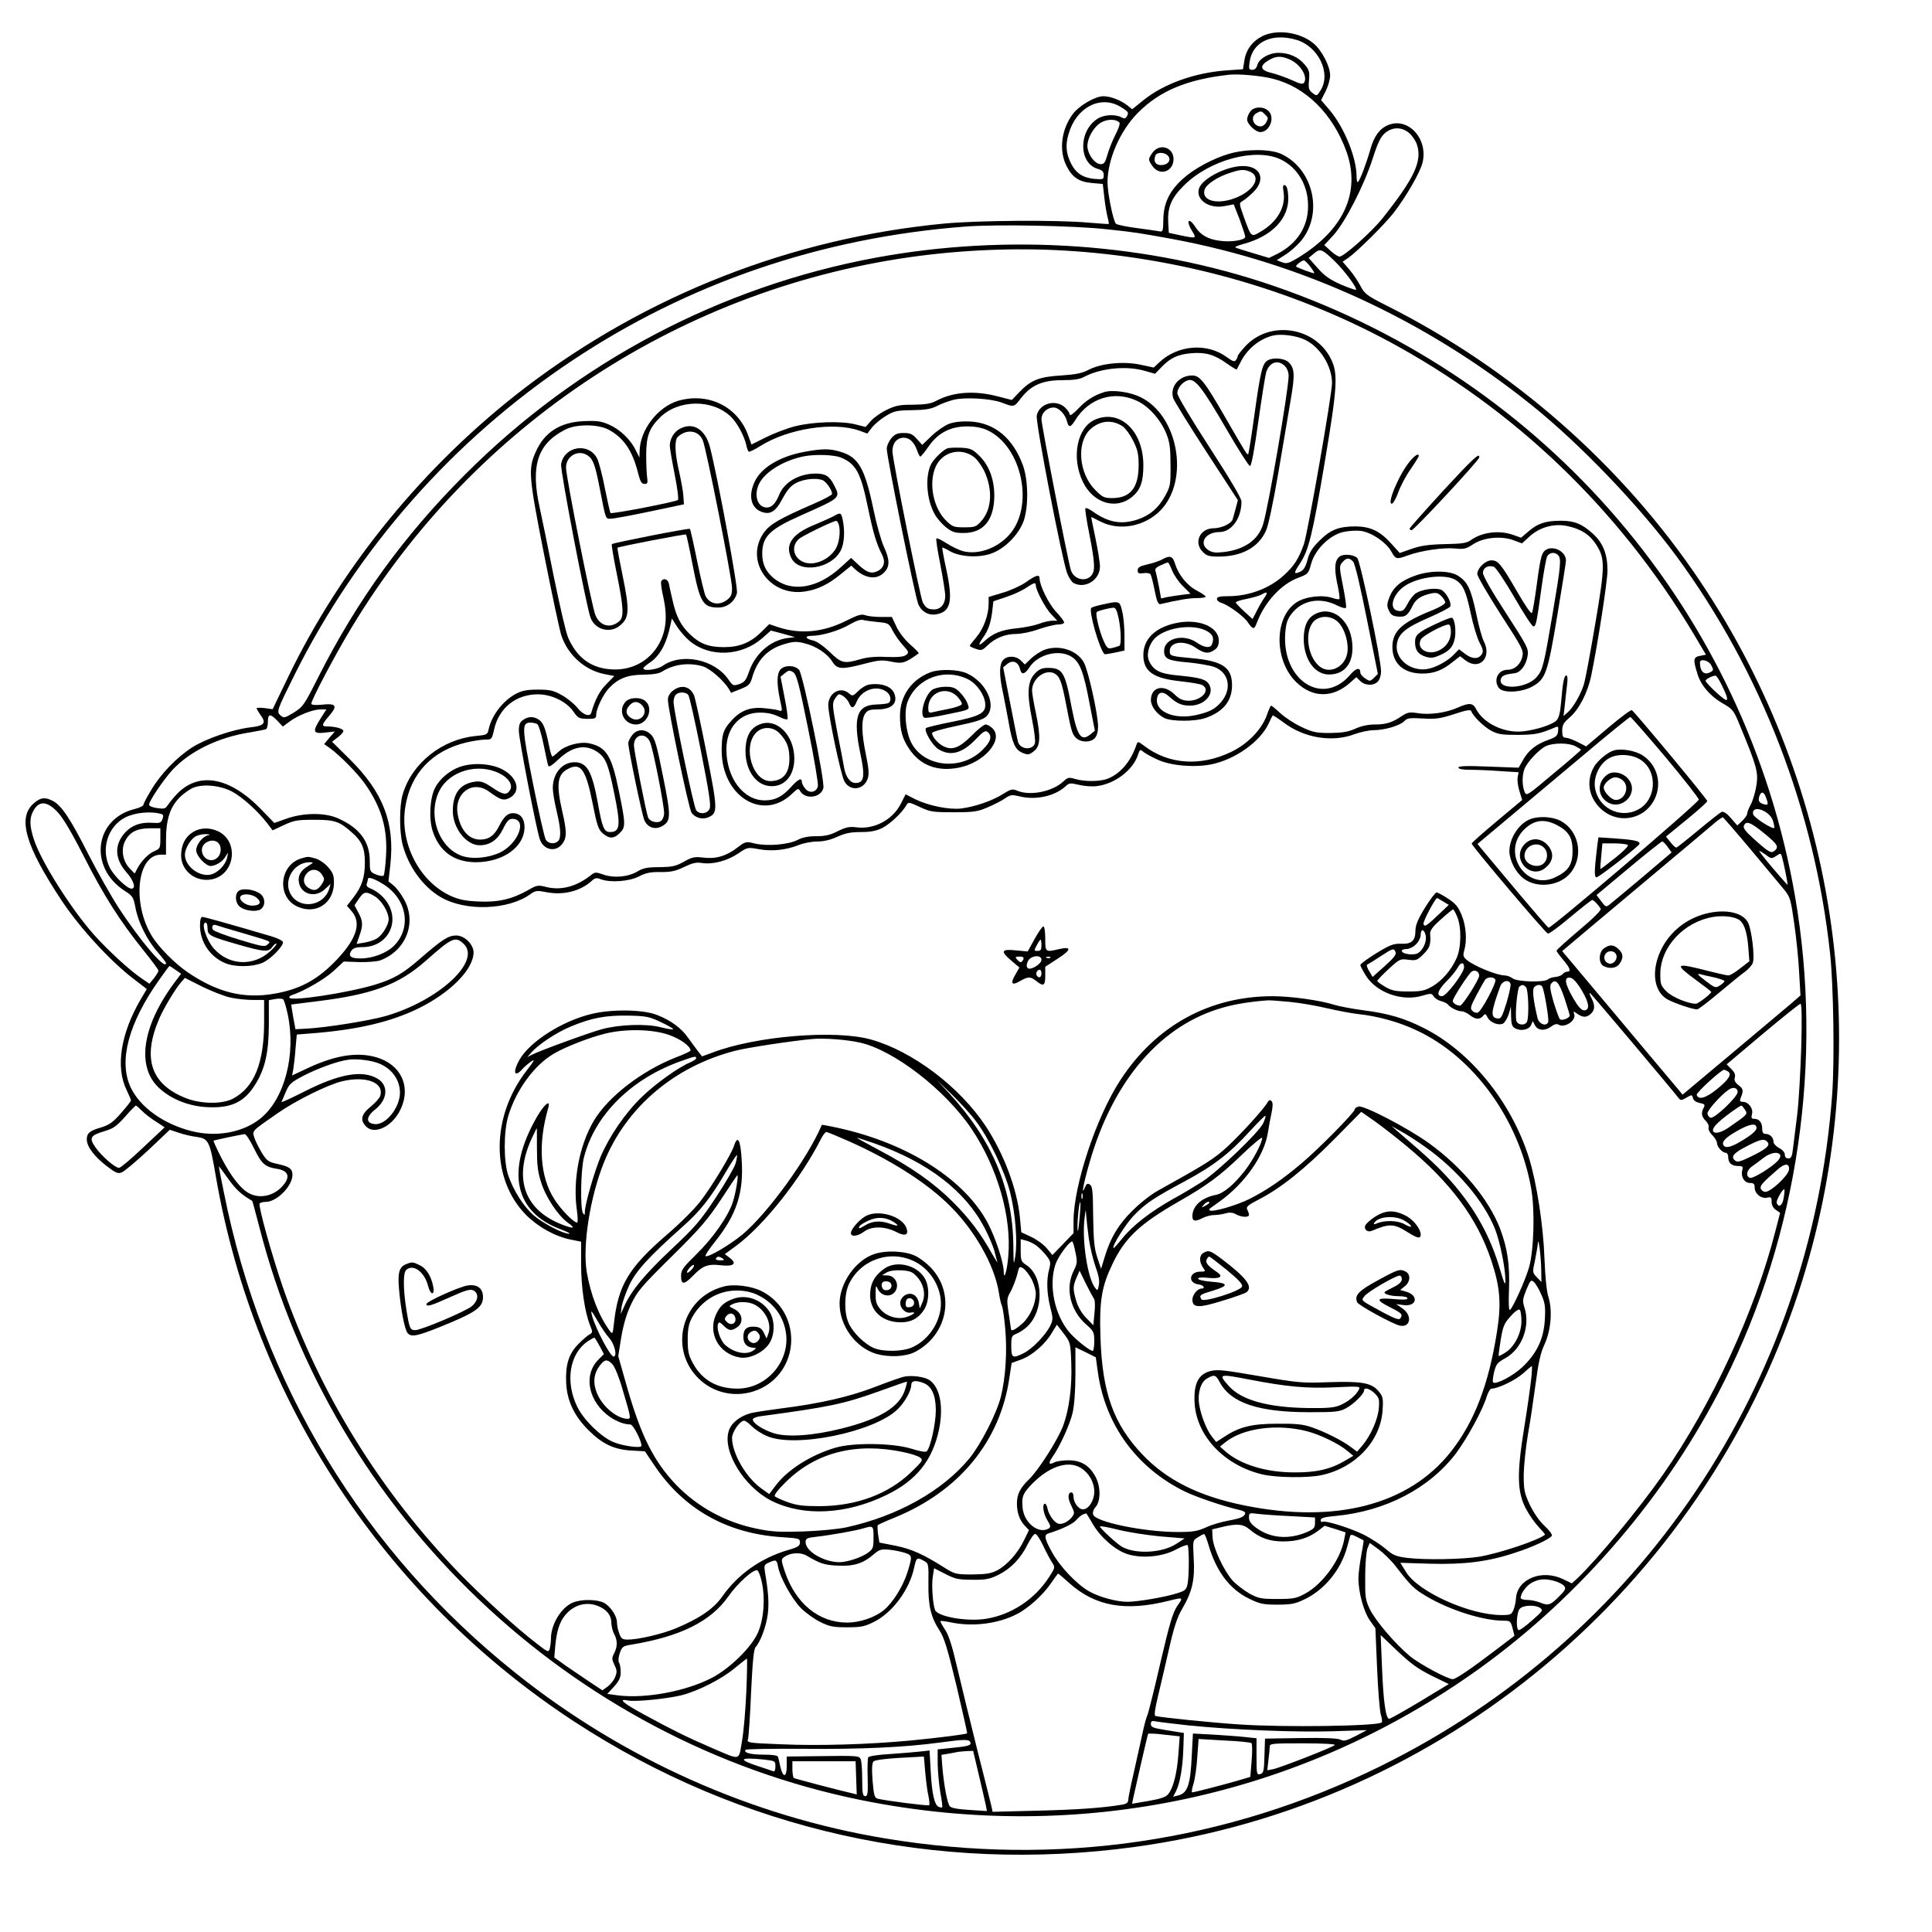 <?xml version="1.0" standalone="no"?>
<!DOCTYPE svg PUBLIC "-//W3C//DTD SVG 20010904//EN"
 "http://www.w3.org/TR/2001/REC-SVG-20010904/DTD/svg10.dtd">
<svg version="1.0" xmlns="http://www.w3.org/2000/svg"
 width="1024pt" height="1024pt" viewBox="0 0 1024 1024"
 preserveAspectRatio="xMidYMid meet">
<g transform="translate(0,1024) scale(0.1,-0.1)"
fill="#000000" stroke="none">
<path d="M6690 10048 c-53 -27 -87 -73 -95 -132 l-7 -43 -86 -6 c-169 -12
-335 -71 -444 -160 l-57 -46 -25 20 c-36 28 -90 49 -128 49 -43 0 -127 -49
-160 -92 -63 -82 -77 -196 -35 -278 30 -60 66 -84 135 -90 l57 -5 8 -70 c4
-38 12 -85 17 -104 5 -19 8 -36 7 -38 -2 -1 -50 2 -108 7 -164 15 -586 12
-765 -5 -807 -77 -1573 -377 -2217 -867 -534 -408 -977 -948 -1262 -1541 l-80
-166 -42 6 c-24 3 -43 2 -43 -1 0 -4 10 -20 21 -36 32 -42 20 -57 -53 -65 -94
-11 -236 -60 -309 -106 -84 -54 -168 -142 -218 -227 -23 -37 -41 -73 -41 -78
0 -6 -22 -16 -50 -23 -210 -54 -240 -309 -50 -432 44 -28 47 -34 58 -90 14
-77 62 -173 118 -236 24 -28 44 -54 44 -57 0 -43 -135 114 -252 294 -38 58
-109 184 -159 281 -96 190 -143 260 -189 284 -41 21 -64 19 -99 -11 -91 -76
-48 -225 147 -519 96 -144 254 -316 377 -411 l73 -56 -33 -56 c-105 -181 -133
-356 -75 -477 13 -27 24 -53 24 -57 1 -4 -23 -34 -52 -67 -42 -49 -63 -63
-104 -76 -63 -18 -78 -31 -78 -64 0 -38 39 -90 105 -141 48 -37 60 -42 80 -34
14 5 76 58 140 117 l115 109 48 -16 c26 -9 69 -19 95 -22 63 -9 69 -21 102
-215 205 -1180 892 -2224 1896 -2882 882 -577 1922 -810 2974 -666 1631 223
3003 1371 3519 2944 414 1263 219 2660 -525 3767 -412 613 -991 1122 -1659
1458 -105 53 -117 62 -139 104 -13 25 -39 64 -59 87 l-36 42 30 20 c49 35 193
178 240 238 69 90 141 215 154 268 30 126 -77 242 -183 198 -45 -19 -74 -59
-93 -126 -19 -68 -54 -163 -66 -175 -4 -6 -8 7 -8 30 0 99 -66 260 -143 351
l-45 52 24 47 c13 26 24 64 24 84 0 49 -44 133 -88 170 -73 60 -194 77 -272
38z m181 -19 c117 -35 185 -176 129 -267 -20 -32 -21 -32 -43 -15 -20 15 -23
24 -19 68 4 44 1 55 -23 83 -33 40 -83 62 -139 62 -50 0 -103 -31 -112 -65 -4
-16 -13 -25 -26 -25 -18 0 -20 5 -15 40 14 108 118 157 248 119z m-38 -103
c58 -24 100 -91 79 -124 -7 -10 -21 -7 -64 13 -31 14 -79 31 -107 38 -61 14
-68 37 -18 67 38 23 66 25 110 6z m-88 -103 c175 -43 319 -186 391 -385 78
-217 -14 -418 -259 -566 -47 -28 -58 -31 -82 -22 l-28 11 44 28 c25 15 61 47
82 71 123 144 70 384 -102 464 -58 27 -187 27 -276 1 -84 -24 -188 -80 -246
-133 -70 -63 -102 -129 -103 -215 -1 -62 -3 -67 -21 -63 -11 2 -64 10 -118 17
-54 7 -104 17 -112 23 -14 11 -45 162 -45 220 1 123 66 271 160 367 117 118
261 178 485 203 50 5 167 -5 230 -21z m-808 -148 c45 -27 48 -32 34 -54 -6
-10 -13 -11 -29 -2 -32 17 -94 13 -126 -9 -101 -66 -99 -235 2 -265 25 -7 32
-15 32 -33 0 -23 -2 -24 -51 -20 -60 6 -97 31 -122 81 -27 54 -31 98 -13 158
40 139 167 206 273 144z m-4 -84 c5 -5 -5 -35 -22 -67 -16 -32 -35 -80 -42
-106 -11 -39 -17 -48 -35 -48 -27 0 -60 39 -69 81 -10 44 30 119 75 142 34 17
74 16 93 -2z m1536 -56 c16 -14 35 -42 41 -61 29 -88 -13 -178 -184 -393 -57
-71 -203 -201 -226 -201 -8 0 -30 14 -48 31 l-33 30 49 53 c62 69 162 263 208
407 27 84 42 114 65 134 40 33 88 33 128 0z m-683 -139 c90 -42 147 -137 147
-246 1 -110 -57 -201 -162 -255 l-45 -22 -80 24 c-45 13 -88 27 -96 30 -9 3 8
11 37 19 156 41 248 138 241 255 -2 34 -8 54 -17 57 -11 4 -13 -4 -8 -35 13
-79 -33 -159 -120 -210 -53 -31 -50 -33 -90 76 -26 73 -26 75 -8 85 11 6 37
27 57 47 69 67 41 139 -54 139 -87 0 -216 -66 -233 -119 -19 -60 54 -110 137
-93 l47 9 31 -79 c16 -44 30 -86 30 -93 0 -18 -77 -30 -136 -21 -61 8 -100 30
-127 71 -37 58 -54 37 -17 -22 22 -37 22 -38 -65 -20 l-60 13 -3 49 c-5 84 14
133 82 201 136 136 378 202 512 140z m-163 -65 c56 -22 36 -82 -42 -125 -103
-55 -214 -40 -197 27 7 29 70 71 139 92 52 17 69 18 100 6z m-758 -306 c159
-17 161 -18 345 -51 691 -128 1341 -427 1904 -878 260 -208 574 -536 773 -806
448 -610 732 -1347 813 -2105 18 -169 24 -565 11 -745 -113 -1539 -1016 -2882
-2394 -3561 -819 -403 -1716 -534 -2625 -383 -708 117 -1390 422 -1957 875
-808 644 -1347 1532 -1549 2552 -15 71 -26 131 -26 134 0 4 22 -26 49 -64 41
-58 71 -85 128 -118 1 0 18 -64 38 -140 390 -1526 1649 -2724 3190 -3036 1156
-234 2332 17 3280 700 539 389 995 924 1293 1518 392 779 527 1702 376 2573
-260 1503 -1316 2738 -2764 3235 -661 227 -1407 279 -2110 149 -822 -153
-1579 -552 -2175 -1149 -324 -324 -572 -666 -778 -1074 -75 -149 -81 -157
-130 -188 -48 -29 -53 -30 -70 -15 -22 20 -21 24 74 215 334 670 842 1246
1469 1664 617 412 1324 654 2085 712 162 13 578 5 750 -14z m-175 -116 c610
-43 1205 -218 1725 -508 665 -371 1209 -909 1599 -1584 l28 -47 -31 -6 c-36
-7 -38 -18 -15 -93 18 -63 70 -123 140 -162 48 -28 54 -35 87 -117 86 -207 97
-244 87 -311 -5 -34 -18 -80 -29 -102 -12 -22 -21 -45 -21 -53 0 -7 -12 -23
-26 -37 l-26 -24 -34 39 c-21 25 -39 36 -49 33 -8 -4 -63 -47 -122 -96 -60
-50 -112 -91 -117 -93 -5 -2 -19 11 -32 28 l-24 30 110 90 c60 49 109 93 109
98 1 9 -384 472 -400 482 -5 3 -61 -39 -125 -93 l-117 -99 -45 23 c-25 13 -54
23 -64 23 -14 0 -18 8 -18 37 0 30 7 42 38 69 51 43 97 132 116 224 36 176 86
500 86 556 0 86 -23 145 -76 194 -58 53 -99 70 -171 70 -80 0 -122 -14 -170
-55 l-41 -35 -42 15 c-73 26 -164 15 -223 -27 -23 -17 -47 -20 -140 -22 -85
-2 -127 -8 -175 -25 l-63 -22 -47 52 c-58 64 -108 88 -186 89 -89 0 -134 -17
-192 -75 -39 -39 -54 -63 -64 -102 -10 -38 -20 -54 -38 -63 -36 -16 -36 -8 -3
42 47 70 67 150 131 530 69 410 73 478 34 556 -86 172 -328 206 -456 64 -21
-23 -38 -45 -38 -50 0 -4 -4 -13 -9 -20 -7 -11 -17 -8 -50 16 -104 76 -258 64
-356 -28 l-30 -28 -75 16 c-90 18 -208 6 -274 -30 -31 -16 -66 -23 -141 -28
-117 -7 -160 -24 -221 -87 l-41 -43 -78 20 c-121 31 -232 23 -320 -23 -31 -17
-59 -21 -125 -22 -72 0 -93 -4 -142 -28 -31 -15 -69 -42 -83 -59 l-27 -31 -51
13 c-75 20 -226 15 -322 -9 -44 -11 -114 -38 -156 -59 l-76 -38 -17 47 c-54
153 -210 231 -371 185 -110 -33 -204 -156 -205 -270 l-1 -31 -20 40 c-28 57
-84 110 -142 135 -41 18 -65 21 -131 18 -127 -5 -211 -59 -257 -164 -40 -90
-37 -128 45 -544 42 -212 83 -404 91 -427 34 -103 122 -183 225 -205 l56 -11
-41 -42 c-36 -35 -61 -83 -81 -152 -7 -25 -44 -12 -74 26 -17 21 -55 52 -83
67 -44 25 -63 29 -127 29 -57 0 -85 -6 -115 -22 -70 -37 -129 -115 -145 -188
-6 -29 -9 -30 -70 -36 -178 -18 -336 -144 -385 -307 -19 -60 -19 -201 -1 -269
31 -117 108 -223 202 -278 130 -76 356 -69 474 15 29 21 36 21 88 11 88 -17
179 6 238 60 17 16 26 18 48 9 51 -19 148 -12 201 14 38 20 63 25 117 24 55 0
79 5 124 27 44 21 64 26 94 21 57 -9 134 11 192 50 50 34 51 34 111 23 69 -12
141 -5 210 22 26 11 71 19 100 19 34 0 70 9 105 25 42 19 70 25 124 25 53 0
82 6 115 22 41 21 105 81 128 122 9 16 14 15 70 -11 55 -26 69 -28 180 -28
107 0 127 3 182 27 35 15 76 36 92 48 27 18 34 19 76 9 84 -21 185 1 242 53
20 19 26 19 73 8 29 -7 72 -10 96 -6 94 12 189 85 215 164 10 30 12 32 28 18
9 -8 43 -27 76 -42 71 -33 196 -43 286 -25 127 26 259 121 303 216 10 22 20
42 22 43 1 2 27 -15 57 -37 109 -83 259 -107 377 -62 30 11 76 21 101 21 58 0
141 25 162 48 15 16 28 18 98 14 68 -4 92 -1 166 23 66 22 88 25 91 16 9 -26
66 -83 106 -104 35 -19 57 -22 141 -22 94 1 115 5 198 40 16 7 18 4 15 -21 -2
-23 -11 -31 -50 -45 -65 -23 -104 -53 -134 -104 l-25 -44 -160 6 c-117 5 -159
3 -159 -5 0 -8 22 -12 63 -12 34 0 106 -3 159 -7 l97 -6 -5 -26 c-3 -14 1 -47
9 -73 l15 -48 -134 -112 c-74 -62 -134 -115 -134 -119 0 -12 391 -474 404
-477 7 -2 61 38 120 88 59 49 111 90 115 90 8 0 33 -26 45 -47 4 -7 -40 -51
-114 -113 -66 -56 -120 -104 -120 -109 0 -4 16 -26 35 -48 37 -44 44 -63 21
-63 -7 0 -18 -6 -24 -13 -6 -7 -23 -14 -38 -15 -15 -1 -33 -7 -40 -13 -20 -17
-160 -13 -186 5 -12 9 -31 16 -42 16 -42 0 -164 50 -203 83 -18 16 -20 24 -12
50 15 53 10 129 -14 187 -18 44 -32 61 -72 87 -27 18 -55 33 -61 33 -6 0 -34
-37 -62 -82 -38 -62 -50 -93 -50 -122 0 -52 -21 -71 -77 -68 -39 1 -58 -6
-130 -50 -47 -29 -85 -57 -85 -63 0 -5 14 -31 30 -57 56 -89 191 -137 296
-106 48 14 52 14 63 -3 6 -10 23 -21 38 -25 16 -4 33 -12 38 -19 14 -17 51
-35 72 -35 10 0 29 -9 43 -20 30 -24 53 -25 70 -5 11 14 14 13 24 -7 15 -29
61 -46 84 -32 9 6 22 29 29 50 l11 39 1 -52 c1 -42 5 -54 21 -63 31 -17 74 -8
85 17 l9 21 11 -21 c14 -29 52 -33 85 -9 18 14 31 17 41 11 31 -19 93 21 83
54 -6 19 -5 19 17 3 30 -20 48 -20 71 1 22 20 23 45 2 85 -9 16 -11 27 -6 24
8 -5 432 -508 469 -556 10 -13 15 -13 41 2 29 17 30 17 35 -2 3 -13 17 -22 36
-26 26 -5 29 -9 21 -25 -15 -27 -12 -47 11 -70 11 -11 18 -27 15 -35 -3 -9 5
-26 19 -40 14 -14 25 -32 25 -41 0 -21 29 -53 47 -53 7 0 13 -10 13 -23 0 -31
18 -47 52 -47 25 0 28 -3 22 -24 -8 -34 12 -66 41 -66 20 0 25 -5 25 -23 0
-33 33 -61 65 -55 22 5 25 2 25 -22 0 -17 8 -33 23 -43 l22 -15 -24 -93 c-108
-426 -337 -922 -597 -1295 -124 -178 -345 -445 -452 -548 l-31 -28 -46 22
c-113 55 -244 1 -250 -102 -1 -18 -7 -45 -13 -60 -11 -26 -16 -28 -64 -28
-169 0 -441 123 -505 227 l-31 50 158 -5 c182 -5 310 11 452 59 94 30 182 72
193 89 4 6 -14 30 -39 53 -28 26 -57 69 -78 112 -29 63 -32 78 -32 160 1 50
11 144 22 210 12 66 30 188 41 270 15 114 26 164 47 209 35 76 43 181 21 252
-10 31 -17 106 -21 204 -6 174 -41 400 -82 533 -94 298 -311 565 -559 689
-103 52 -186 76 -315 93 -63 8 -135 22 -160 30 -72 23 -227 45 -325 45 -335 0
-620 -157 -807 -445 -128 -196 -248 -559 -248 -747 l0 -64 -56 -58 -56 -58
-29 35 c-16 20 -53 47 -83 61 l-53 25 -7 76 c-14 150 -85 340 -182 487 -139
209 -387 396 -606 458 -189 54 -615 19 -845 -70 l-52 -19 -21 27 c-12 15 -34
46 -51 69 -36 53 -94 96 -168 124 -72 29 -240 31 -346 5 -154 -37 -324 -145
-380 -240 -38 -65 -31 -101 11 -55 10 12 32 31 48 42 24 17 19 7 -24 -49 -188
-244 -189 -573 -2 -763 64 -64 153 -114 237 -131 l55 -11 0 -119 c0 -121 19
-253 47 -323 15 -37 15 -40 -3 -50 -10 -5 -37 -29 -60 -52 -50 -52 -68 -109
-63 -207 5 -94 43 -173 118 -248 73 -73 136 -103 228 -108 l71 -4 48 -71 c155
-234 386 -365 676 -384 92 -6 98 -7 98 -28 0 -18 -10 -25 -62 -40 -144 -42
-268 -129 -350 -247 -46 -65 -119 -115 -245 -168 -72 -30 -199 -60 -256 -60
-28 0 -35 5 -45 33 -7 18 -12 44 -12 58 0 34 -34 85 -69 104 -37 19 -121 20
-165 1 -62 -26 -116 -115 -116 -192 0 -16 -3 -39 -6 -51 -6 -22 -9 -21 -68 25
-110 84 -288 247 -412 374 -420 435 -739 952 -934 1513 -59 172 -132 433 -124
446 3 5 18 9 33 9 58 0 141 84 141 143 0 33 -16 44 -79 58 -47 10 -56 16 -82
57 -15 25 -34 61 -40 80 -13 40 -20 33 124 133 96 67 265 150 339 168 129 31
226 -7 203 -78 -3 -11 -26 -36 -50 -56 -51 -41 -58 -72 -24 -106 42 -42 128
-4 173 74 67 118 25 240 -100 287 -104 38 -227 22 -383 -51 l-83 -39 6 30 c3
17 9 66 12 109 l7 78 76 6 c245 19 420 60 568 132 171 84 292 207 293 297 0
43 -48 90 -92 90 -42 0 -74 -21 -194 -125 -87 -76 -137 -105 -234 -135 -141
-43 -444 -90 -456 -70 -3 4 3 11 13 14 64 21 170 82 219 126 l56 52 82 -3 c44
-1 95 3 111 9 139 52 196 203 125 326 -16 29 -41 61 -55 72 l-26 21 10 89 c24
221 -38 383 -216 559 l-93 92 30 23 c16 12 30 27 30 34 0 12 -43 24 -86 24
-32 0 -30 9 13 59 44 52 34 65 -44 56 -35 -3 -53 -1 -53 6 0 19 128 262 211
399 654 1087 1766 1814 3019 1975 267 34 551 43 810 24z m1387 -56 c51 -50
118 -141 110 -149 -2 -2 -38 10 -80 28 -58 26 -86 45 -123 87 l-48 54 28 23
c33 29 43 25 113 -43z m-133 -25 c14 -18 23 -34 22 -36 -4 -3 -87 28 -96 35
-6 5 30 33 41 33 4 0 19 -14 33 -32z m-27 -389 c80 -38 143 -140 143 -229 0
-61 -128 -791 -149 -854 -27 -76 -51 -115 -105 -164 -77 -71 -186 -112 -298
-112 -44 0 -58 -4 -58 -14 0 -8 10 -18 23 -21 37 -11 121 -72 142 -105 25 -37
33 -38 46 -2 42 111 129 206 221 240 50 19 53 21 67 73 21 76 96 151 169 169
30 7 71 9 96 6 57 -9 131 -59 159 -107 25 -44 28 -45 88 -23 71 26 190 43 250
37 50 -5 60 -2 98 23 55 36 150 45 215 20 l43 -16 37 34 c54 51 131 73 202 58
73 -15 120 -45 155 -100 47 -74 46 -114 -6 -419 -25 -149 -52 -292 -59 -317
-17 -55 -56 -124 -86 -151 l-23 -20 7 60 c3 33 9 81 12 108 4 28 2 47 -4 47
-12 0 -19 -37 -28 -143 -5 -58 -12 -84 -26 -97 -24 -22 -105 -48 -173 -56 -99
-12 -211 41 -251 117 -17 34 -36 36 -99 8 -61 -27 -147 -39 -210 -29 -44 7
-54 5 -85 -15 -51 -35 -85 -45 -144 -45 -34 0 -72 -8 -102 -22 -38 -17 -68
-22 -134 -23 -75 0 -93 4 -152 32 -37 17 -87 50 -111 72 -24 23 -47 41 -50 41
-3 0 -13 -23 -23 -52 -28 -76 -101 -151 -188 -193 -164 -79 -333 -67 -463 33
-31 23 -33 23 -39 6 -30 -89 -83 -152 -150 -180 -40 -17 -123 -18 -174 -3 -34
10 -40 9 -62 -11 -57 -55 -176 -80 -246 -51 -26 11 -34 9 -77 -18 -55 -35
-148 -67 -220 -76 -64 -8 -175 15 -244 49 l-51 26 -25 -49 c-43 -86 -141 -138
-235 -126 -37 5 -56 1 -99 -20 -40 -21 -68 -27 -114 -27 -42 0 -74 -6 -100
-20 -50 -25 -159 -34 -225 -19 -49 12 -50 12 -96 -23 -58 -44 -114 -60 -181
-51 -44 5 -58 2 -100 -22 -43 -24 -62 -28 -130 -29 -63 0 -87 -5 -115 -22 -50
-30 -124 -37 -180 -18 -43 15 -46 15 -70 -4 -75 -59 -157 -81 -235 -61 -44 11
-50 10 -98 -18 -84 -47 -157 -64 -261 -59 -71 3 -103 10 -148 30 -166 77 -270
279 -240 470 27 178 143 300 324 343 35 8 79 15 99 15 35 0 36 1 48 54 25 113
115 186 232 186 72 0 151 -38 188 -91 24 -35 30 -38 74 -39 42 0 47 2 47 23 1
32 37 107 68 140 48 51 99 71 182 71 51 1 84 6 100 17 60 38 139 49 213 28 37
-10 108 -71 138 -117 l14 -24 50 20 c44 17 51 25 61 59 28 97 82 153 171 179
46 14 66 15 105 5 61 -14 122 -54 149 -97 26 -42 49 -44 171 -12 77 20 94 21
143 11 58 -12 72 -8 144 44 3 2 -17 23 -45 47 -29 26 -59 65 -73 95 l-24 51
-58 0 c-32 0 -69 4 -82 9 -21 8 -40 2 -104 -30 -122 -61 -243 -72 -362 -32
l-44 15 -41 -41 c-58 -57 -116 -81 -199 -81 -81 0 -128 18 -180 68 -49 47 -73
94 -92 179 -9 38 -18 78 -20 91 -6 23 -29 30 -40 12 -4 -6 1 -44 11 -86 22
-100 15 -176 -22 -245 -52 -95 -151 -147 -264 -136 -101 9 -174 64 -219 168
-11 24 -44 168 -75 319 -30 151 -64 317 -75 367 -50 223 -13 340 133 415 57
31 174 31 231 1 79 -42 126 -110 155 -223 13 -52 20 -65 36 -65 16 0 18 5 14
35 -3 19 -5 73 -5 120 0 97 16 141 73 197 96 96 277 99 375 5 33 -31 71 -101
82 -149 3 -18 10 -35 14 -37 3 -2 31 11 61 30 148 93 390 130 526 81 l41 -15
26 34 c15 18 49 46 75 61 41 25 58 28 137 29 69 1 100 6 131 22 22 12 62 26
88 33 60 15 198 7 256 -15 65 -25 64 -25 101 23 53 69 114 96 219 96 59 0 94
5 115 17 88 47 226 61 324 32 l53 -15 34 35 c48 50 88 68 160 74 74 6 122 -8
187 -55 27 -19 50 -33 52 -31 1 2 10 19 20 38 34 69 99 123 170 141 44 11 124
1 172 -22z m-215 -1366 c-11 -16 -29 -47 -41 -71 l-22 -43 -44 40 c-25 23 -45
44 -45 48 -1 4 26 13 59 19 33 7 68 17 78 23 30 18 35 12 15 -16z m-3046 -231
c107 -88 275 -81 386 17 l44 39 64 -17 64 -18 -42 -5 c-90 -13 -170 -83 -203
-181 -15 -43 -23 -53 -51 -63 -31 -10 -34 -9 -56 23 -74 109 -250 145 -351 73
-28 -19 -101 -29 -101 -12 0 4 14 16 30 27 58 38 93 102 115 209 l6 28 28 -44
c16 -24 45 -58 67 -76z m997 101 c55 -5 59 -7 78 -45 11 -21 35 -56 54 -77 32
-35 34 -40 18 -52 -12 -10 -40 -13 -103 -11 -59 3 -103 -1 -140 -12 -86 -25
-100 -22 -162 38 -32 31 -69 57 -87 61 -43 9 -49 25 -9 25 53 0 148 28 203 61
31 18 57 27 70 23 11 -3 46 -8 78 -11z m4417 -229 c12 -22 12 -27 0 -34 -35
-22 -59 -3 -60 48 0 23 46 13 60 -14z m50 -94 c32 -63 41 -90 29 -90 -13 0
-109 90 -109 102 0 8 34 26 52 27 4 1 17 -17 28 -39z m-7420 -187 c-45 -71
-42 -83 22 -76 l53 6 -29 -33 -28 -34 29 -20 c55 -40 146 -132 188 -191 88
-126 120 -238 111 -384 -3 -52 -9 -98 -13 -102 -5 -4 -23 -1 -40 6 -32 14 -33
16 -33 71 0 103 -53 175 -167 226 -69 32 -185 31 -274 -1 l-65 -23 -65 67
c-172 181 -343 210 -460 77 -19 -21 -38 -46 -44 -55 -8 -13 -19 -15 -52 -10
-24 3 -43 11 -43 18 0 19 75 130 122 182 94 102 246 176 417 202 41 7 78 14
82 17 5 3 9 21 9 40 0 42 13 43 51 3 l28 -30 35 26 c44 33 121 64 163 65 l33
0 -30 -47z m7126 -204 c97 -116 177 -218 178 -227 1 -15 -782 -683 -796 -679
-4 1 -73 81 -154 177 -80 96 -164 196 -185 221 l-38 46 167 140 c92 77 272
228 401 336 129 109 238 197 242 197 4 0 87 -95 185 -211z m-476 56 c17 -9 30
-17 30 -19 0 -2 -65 -59 -145 -125 -145 -122 -145 -122 -155 -96 -13 33 -13
86 0 119 13 36 80 107 115 122 41 18 120 17 155 -1z m-7119 -241 c55 -30 135
-102 185 -167 l29 -38 60 28 c53 25 71 28 160 28 109 0 134 -8 200 -67 52 -45
69 -83 69 -158 0 -79 -15 -127 -60 -186 l-35 -45 26 -30 c54 -64 23 -152 -95
-271 -95 -95 -184 -142 -317 -165 -162 -28 -302 7 -460 115 -68 47 -150 130
-187 189 -107 174 -80 433 46 433 l28 0 0 78 c0 108 21 174 73 226 23 23 58
47 77 53 56 19 141 9 201 -23z m8129 -30 c14 -37 13 -43 -10 -37 -26 7 -33 18
-25 43 9 27 24 25 35 -6z m-9055 -78 c28 -29 74 -106 139 -234 105 -207 191
-343 315 -497 44 -55 81 -104 81 -110 0 -5 -11 -23 -24 -40 l-24 -29 -38 26
c-64 42 -184 153 -257 235 -122 138 -277 384 -316 500 -26 78 -26 119 -1 161
30 49 71 45 125 -12z m9093 -49 c5 -17 8 -34 6 -35 -7 -10 -109 55 -112 72
-11 55 91 20 106 -37z m-8541 38 c9 -3 10 -11 4 -27 -7 -19 -14 -22 -55 -19
-63 4 -109 -14 -145 -54 -56 -64 -53 -137 9 -208 40 -45 52 -87 27 -87 -24 0
-95 69 -116 113 -47 97 -10 216 82 264 53 27 138 35 194 18z m8420 -185 c76
-91 155 -186 176 -211 36 -44 38 -52 57 -185 11 -77 23 -193 26 -260 l7 -120
-54 -47 c-30 -25 -170 -143 -312 -262 l-259 -217 -32 39 c-18 21 -162 192
-319 380 l-287 342 153 129 c83 70 251 211 372 312 121 101 242 203 270 227
27 24 53 42 57 41 3 -2 69 -77 145 -168z m74 83 c72 -59 79 -72 54 -93 -18
-15 -32 -6 -114 68 -39 35 -53 54 -48 65 11 29 36 19 108 -40z m-8501 -27 c0
-50 -2 -54 -29 -66 -33 -13 -72 -53 -93 -93 l-14 -27 -28 29 c-36 38 -46 101
-22 145 25 47 62 65 129 66 l57 0 0 -54z m7989 -45 l21 -29 -152 -129 c-84
-70 -162 -136 -174 -145 -21 -17 -23 -17 -47 15 l-25 33 170 142 c93 78 174
142 178 142 5 0 18 -13 29 -29z m521 -42 c27 -21 30 -21 54 -6 23 16 25 15 30
-1 9 -29 34 -152 30 -152 -1 0 -37 41 -79 90 -42 50 -74 90 -70 90 3 0 19 -10
35 -21z m-7329 -155 c125 -78 152 -228 60 -324 -39 -41 -115 -70 -180 -70 -52
0 -66 12 -50 39 11 16 24 21 59 21 152 0 215 166 103 272 -15 15 -41 32 -57
38 -19 7 -26 15 -22 26 3 9 6 20 6 25 0 14 36 1 81 -27z m-44 -65 c36 -22 73
-84 73 -121 0 -29 -32 -83 -62 -102 -13 -8 -42 -18 -66 -22 l-42 -7 15 43 c20
56 19 78 -6 124 l-20 38 23 34 c27 40 39 41 85 13z m5662 -27 l30 -18 -42 -40
c-77 -73 -86 -79 -92 -62 -5 12 62 137 72 138 2 0 16 -8 32 -18z m75 -82 c23
-57 21 -164 -4 -219 -29 -64 -76 -118 -128 -149 -41 -23 -58 -27 -127 -27 -66
0 -87 4 -122 24 -24 14 -43 28 -43 32 0 4 27 32 60 63 59 54 62 55 105 49 41
-5 47 -3 80 30 33 33 40 52 35 107 -1 18 12 37 57 77 32 29 61 52 64 53 4 0
14 -18 23 -40z m-168 -96 c9 -37 -19 -92 -51 -100 -30 -7 -75 2 -75 16 0 6 11
10 25 10 14 0 37 11 50 25 14 13 25 36 25 50 0 33 18 32 26 -1z m-5099 -46
c97 -91 -130 -301 -412 -383 -88 -25 -313 -61 -419 -67 l-60 -3 -12 65 c-6 36
-11 65 -10 66 0 0 62 8 136 17 294 36 433 88 575 213 141 125 158 133 202 92z
m4940 -45 c5 -12 -11 -32 -58 -74 l-64 -57 -18 31 c-11 17 -15 33 -11 34 5 2
36 21 69 43 69 45 73 46 82 23z m363 -79 c0 -30 -94 -154 -117 -154 -32 0 -23
31 21 76 26 25 53 59 62 75 15 30 34 31 34 3z m-6829 -15 l29 -20 -39 -52
c-171 -232 -199 -448 -73 -558 64 -57 155 -92 248 -97 127 -7 197 25 255 117
53 83 73 169 74 318 l0 132 34 6 c18 4 38 2 42 -2 5 -5 16 -40 24 -79 45 -212
-16 -447 -143 -551 -92 -75 -234 -102 -367 -68 -150 38 -274 128 -323 233 -64
139 -11 339 152 569 28 40 53 73 54 73 2 0 17 -9 33 -21z m6909 -30 c0 -21
-88 -159 -101 -159 -18 0 -39 13 -39 25 0 15 85 146 101 156 18 11 39 -1 39
-22z m-6615 -117 c32 -7 85 -12 117 -12 l58 0 0 -115 c0 -219 -52 -348 -165
-408 -56 -30 -168 -29 -248 2 -187 73 -234 211 -143 422 22 52 82 152 111 187
l25 29 93 -47 c52 -25 120 -52 152 -58z m6701 95 c6 -17 -74 -167 -93 -174 -8
-3 -21 1 -29 9 -13 13 -10 23 22 84 20 38 41 75 46 82 14 16 47 15 54 -1z
m457 -55 c41 -68 45 -107 13 -107 -14 0 -32 20 -58 65 -44 76 -50 113 -16 108
15 -2 35 -23 61 -66z m-377 34 c3 -8 -7 -53 -21 -101 -24 -76 -29 -86 -48 -83
-38 5 -35 33 15 171 11 29 45 37 54 13z m286 -76 c15 -46 28 -88 28 -92 0 -14
-42 -30 -52 -20 -5 5 -20 47 -34 92 -18 64 -21 86 -12 97 23 28 41 8 70 -77z
m-204 58 c13 -13 17 -153 6 -182 -9 -24 -51 -20 -57 4 -8 33 5 174 17 182 15
10 20 10 34 -4z m86 3 c11 -18 37 -174 32 -188 -10 -26 -50 -11 -57 22 -23 98
-28 149 -18 162 13 15 35 17 43 4z m-1340 -81 c55 -5 145 -21 200 -34 56 -13
130 -27 166 -31 99 -10 216 -42 308 -86 304 -141 544 -474 608 -840 20 -115
14 -323 -11 -414 -18 -65 -87 -219 -102 -228 -6 -4 -8 38 -5 107 5 133 -8 220
-48 326 -61 156 -201 324 -375 450 -112 81 -348 204 -375 195 -11 -3 -20 -10
-20 -16 0 -15 -196 -214 -284 -287 -99 -84 -183 -141 -274 -187 -68 -34 -199
-72 -210 -60 -3 3 -3 6 -1 8 2 2 27 20 55 40 132 95 235 242 254 363 5 32 14
81 20 108 7 35 7 53 -1 60 -7 8 -13 6 -21 -7 -19 -35 -138 -165 -213 -235 -71
-65 -109 -89 -370 -234 -33 -18 -92 -64 -131 -103 -76 -74 -119 -147 -150
-251 l-18 -59 -20 60 c-16 48 -20 90 -22 219 -1 135 -4 160 -18 168 -12 7 -18
4 -25 -14 -22 -54 -9 17 24 131 126 438 380 731 712 822 64 18 148 31 233 37
8 1 60 -3 114 -8z m2713 -242 c-4 -128 -13 -287 -21 -353 -8 -66 -18 -146 -22
-177 -5 -47 -10 -58 -25 -58 -12 0 -19 7 -19 20 0 12 -12 26 -30 35 -16 9 -30
23 -30 33 0 23 -19 42 -42 42 -13 0 -18 8 -18 28 0 32 -16 52 -42 52 -15 0
-17 5 -12 25 8 30 -19 65 -49 65 -14 0 -17 4 -12 18 17 41 16 50 -10 70 -19
15 -25 27 -20 41 4 14 -1 28 -19 45 l-24 25 191 161 c105 88 195 160 200 160
7 0 8 -84 4 -232z m-6043 134 c38 -18 67 -35 64 -37 -3 -3 -34 2 -69 11 -74
19 -217 14 -309 -11 -61 -16 -335 -116 -372 -136 l-23 -12 20 23 c38 44 135
108 210 139 110 46 185 60 305 58 95 -2 111 -5 174 -35z m41 -67 c61 -21 115
-60 115 -83 0 -4 -34 -20 -74 -35 -183 -71 -362 -209 -439 -338 -77 -131 -112
-318 -89 -476 5 -35 5 -63 1 -63 -18 0 -85 68 -120 123 -77 119 -89 293 -33
485 14 49 -22 19 -62 -51 -163 -286 -117 -502 129 -593 34 -13 54 -23 43 -23
-31 -1 -140 56 -189 99 -53 47 -106 131 -133 210 -25 73 -25 231 0 315 41 137
138 270 241 330 59 35 183 84 270 106 108 27 252 25 340 -6z m1013 -41 c180
-40 453 -251 592 -458 138 -206 213 -468 194 -676 -6 -76 -23 -131 -24 -80 0
48 -42 175 -82 253 -121 233 -422 426 -792 508 -49 11 -89 18 -90 17 -74 -176
-288 -471 -423 -583 -66 -54 -176 -119 -193 -113 -5 2 17 36 50 77 115 144
153 261 141 435 -6 105 -21 132 -40 74 -15 -46 -113 -209 -177 -293 -30 -40
-107 -117 -179 -179 -203 -175 -259 -268 -281 -471 -6 -55 -7 -58 -21 -40 -58
78 -102 191 -123 313 -23 139 17 395 90 578 117 293 373 512 698 595 66 17
299 52 407 62 61 6 183 -3 253 -19z m-868 -83 c0 -5 -14 -14 -32 -22 -61 -25
-184 -113 -256 -183 -88 -85 -171 -206 -219 -318 -34 -83 -83 -252 -83 -292 0
-17 -2 -18 -10 -6 -15 24 -12 228 5 295 57 225 251 418 515 511 73 26 80 28
80 15z m-1680 -28 c68 -28 110 -87 110 -155 -1 -80 -75 -172 -134 -166 -48 5
-47 38 3 78 66 52 72 127 12 163 -80 47 -202 26 -387 -68 -69 -35 -124 -60
-122 -56 2 4 12 28 23 54 18 42 28 51 95 86 76 39 180 77 235 84 44 7 125 -3
165 -20z m7149 -42 c22 -14 4 -43 -59 -94 -58 -47 -98 -59 -107 -30 -4 11 130
133 145 133 4 0 13 -4 21 -9z m-3988 -261 c70 -91 154 -266 183 -380 28 -111
40 -261 27 -340 -8 -50 -9 -45 -10 58 -3 300 -112 559 -337 804 l-68 73 78
-75 c42 -41 100 -104 127 -140z m4039 152 c0 -25 -124 -144 -144 -136 -9 3
-16 14 -16 23 0 17 71 97 112 125 24 17 48 11 48 -12z m-8459 -98 c13 -14 46
-40 73 -57 l49 -32 -114 -107 c-63 -60 -120 -108 -128 -108 -21 0 -93 63 -125
109 -35 50 -28 63 49 86 45 13 63 26 107 75 29 33 55 60 58 60 4 0 17 -12 31
-26z m8498 4 c15 -24 15 -24 -85 -93 -72 -51 -118 -29 -56 26 31 30 113 89
122 89 3 0 11 -10 19 -22z m-1798 -189 c238 -196 379 -386 453 -609 47 -141
54 -228 31 -375 -44 -283 -121 -483 -247 -642 -223 -280 -611 -380 -1093 -282
-241 49 -411 134 -540 270 -153 161 -212 327 -222 615 -7 202 6 276 66 400 65
134 144 208 346 324 156 89 223 139 341 253 57 55 104 93 104 86 0 -27 -50
-121 -95 -178 -56 -71 -110 -116 -150 -124 -77 -15 -125 -59 -125 -114 0 -27
16 -29 56 -8 16 8 43 15 59 15 17 0 44 4 61 9 21 6 38 5 55 -5 29 -16 69 -18
69 -3 0 6 -4 18 -9 27 -8 15 2 24 62 55 115 59 241 160 397 317 l145 147 69
-48 c38 -27 113 -85 167 -130z m-756 117 c-23 -48 -235 -251 -321 -308 -38
-24 -108 -67 -157 -93 -117 -66 -212 -139 -267 -207 -25 -31 -46 -55 -48 -53
-10 10 67 131 110 175 63 64 104 91 268 179 154 83 238 148 347 268 42 46 78
81 80 79 3 -2 -3 -20 -12 -40z m2615 -25 c0 -12 -22 -33 -66 -60 -65 -41 -97
-50 -109 -31 -11 18 11 41 71 75 68 39 104 45 104 16z m-1756 -100 c167 -118
310 -285 370 -435 27 -69 56 -213 55 -275 0 -28 -6 -15 -28 59 -51 177 -133
324 -260 469 -64 72 -120 125 -271 254 l-45 39 50 -28 c28 -15 86 -52 129 -83z
m-4708 -8 c0 -85 4 -124 22 -179 24 -78 89 -176 141 -214 43 -30 34 -35 -26
-12 -202 77 -262 241 -167 453 15 32 28 59 29 59 1 0 1 -48 1 -107z m1656 37
c210 -94 391 -207 512 -321 144 -134 258 -331 281 -484 4 -27 11 -57 15 -65 5
-9 13 -64 18 -123 11 -119 2 -259 -23 -360 -23 -90 -106 -252 -167 -327 -141
-171 -378 -305 -651 -365 -39 -9 -142 -19 -227 -22 -130 -4 -170 -2 -251 15
-164 34 -311 114 -426 233 -117 123 -185 257 -260 519 l-46 162 16 101 c12 69
28 123 53 176 33 68 54 93 214 251 151 149 189 193 260 300 45 69 84 127 87
130 10 9 -7 -94 -23 -142 -24 -75 -108 -194 -195 -278 -70 -69 -79 -81 -79
-114 0 -46 16 -46 61 0 53 55 80 66 148 58 70 -8 90 8 49 39 l-26 20 60 44
c147 108 344 357 452 571 9 17 21 32 26 32 6 0 61 -23 122 -50z m-3156 -36
c41 -83 58 -99 122 -109 63 -10 73 -44 28 -93 -46 -51 -119 -67 -175 -37 -44
22 -96 89 -147 187 -25 49 -44 91 -42 92 3 3 142 32 165 35 7 0 29 -33 49 -75z
m3291 25 c283 -100 480 -252 582 -448 22 -42 44 -95 51 -119 6 -24 13 -51 16
-60 3 -9 -9 10 -28 43 -61 109 -120 187 -207 274 -101 101 -222 186 -393 276
-68 36 -120 65 -116 65 3 0 46 -14 95 -31z m4732 7 c15 -18 -11 -39 -97 -80
-50 -24 -64 -27 -76 -17 -24 20 -8 40 63 76 73 38 93 42 110 21z m66 -67 c4
-5 -1 -19 -11 -30 -31 -35 -134 -98 -149 -92 -23 8 -18 40 10 60 14 10 42 30
62 46 37 28 77 35 88 16z m-5536 -45 c-6 -21 -53 -103 -104 -180 -82 -124
-111 -158 -236 -275 -142 -134 -211 -217 -249 -300 l-20 -44 5 40 c4 22 22 73
40 113 37 77 100 147 285 312 93 83 146 150 227 288 30 51 57 92 59 90 2 -2
-1 -22 -7 -44z m5583 -34 c-4 -32 -100 -121 -127 -117 -11 1 -21 10 -23 19 -3
15 11 31 93 102 37 32 61 30 57 -4z m-28 -149 c-6 -40 -26 -55 -37 -27 -5 12
33 79 41 72 1 -2 0 -22 -4 -45z m-3717 -3 c-3 -7 -5 -2 -5 12 0 14 2 19 5 13
2 -7 2 -19 0 -25z m-16 -114 c-5 -58 -9 -73 -10 -43 -1 48 9 142 15 136 2 -2
0 -44 -5 -93z m689 91 c0 -2 -10 -10 -22 -16 -21 -11 -22 -11 -9 4 13 16 31
23 31 12z m-639 -189 c6 -44 22 -110 35 -148 18 -49 23 -78 18 -101 -6 -29 -7
-30 -21 -11 -38 52 -67 239 -56 354 7 62 8 67 10 30 2 -25 8 -81 14 -124z
m-279 -37 c15 -11 40 -36 54 -54 23 -30 24 -37 15 -72 -15 -55 -13 -124 5
-199 16 -61 16 -68 1 -100 -23 -48 -94 -122 -139 -145 -61 -31 -68 -27 -68 36
0 51 2 56 28 66 15 6 40 22 56 37 90 84 88 266 -4 327 -28 18 -30 25 -30 79
l0 58 27 -7 c15 -3 39 -15 55 -26z m2677 -129 l1 -65 -24 25 c-24 25 -24 26
-10 90 7 36 14 76 15 90 3 42 17 -71 18 -140z m-2469 93 c11 -51 10 -60 -9
-98 -46 -92 -19 -210 65 -284 41 -36 44 -42 44 -90 0 -28 -4 -51 -8 -51 -16 0
-86 56 -121 95 -81 93 -114 250 -77 363 14 42 73 122 89 122 3 0 11 -25 17
-57z m-1870 -33 c12 -8 9 -10 -13 -10 -16 0 -26 4 -22 10 8 12 16 12 35 0z
m-165 -60 c-10 -11 -20 -18 -23 -15 -3 3 3 14 13 25 10 11 20 18 23 15 3 -3
-3 -14 -13 -25z m1803 -50 c12 -24 22 -58 22 -75 0 -56 -30 -122 -71 -160 -33
-29 -57 -43 -60 -32 0 1 -6 38 -12 82 -12 77 -11 83 10 120 12 22 27 62 34 88
11 46 12 47 33 34 11 -7 31 -33 44 -57z m331 -105 c5 -5 6 -39 2 -75 l-6 -64
-38 39 c-23 23 -43 58 -52 88 -19 64 -19 79 1 125 l16 37 34 -70 c19 -38 39
-74 43 -80z m2371 22 c19 -43 22 -64 18 -132 -6 -101 -42 -178 -119 -251 -50
-47 -142 -95 -155 -81 -4 3 -1 28 5 54 11 43 17 51 61 75 87 49 132 170 100
268 -11 34 -10 44 10 94 22 52 25 55 41 40 9 -8 27 -39 39 -67z m-106 -140 c0
-64 -38 -138 -87 -167 -17 -11 -32 -18 -34 -17 -1 2 4 40 11 85 12 72 18 87
52 125 23 26 43 40 49 35 5 -4 9 -32 9 -61z m-4895 -1 c17 -30 44 -70 61 -89
28 -32 43 -97 22 -97 -17 0 -92 141 -113 213 -11 40 -5 34 30 -27z m2509 -218
c5 -126 -11 -248 -43 -335 -29 -76 -130 -234 -180 -283 -48 -46 -65 -80 -65
-129 0 -48 14 -89 43 -119 l21 -22 -27 -55 c-33 -68 -89 -130 -141 -158 -33
-17 -59 -21 -132 -22 -86 0 -93 2 -145 34 -115 73 -175 100 -261 118 l-87 17
-7 44 c-3 23 -4 46 -1 49 4 3 43 21 88 39 343 140 560 404 609 741 l12 79 50
18 c58 21 129 82 164 143 l26 42 36 -47 c35 -46 36 -49 40 -154z m-2500 88
l23 -43 -30 -30 c-75 -75 -57 -204 41 -287 39 -33 90 -56 129 -56 15 0 59 -85
59 -113 0 -15 -102 -1 -152 21 -65 29 -152 114 -187 183 -67 135 -43 285 56
351 16 10 30 18 33 18 3 0 15 -20 28 -44z m2641 -139 c39 -277 202 -503 456
-630 62 -31 216 -83 298 -101 15 -4 27 -10 27 -14 -1 -20 -21 -29 -86 -41 -39
-7 -94 -23 -123 -37 -45 -20 -68 -24 -149 -24 -178 0 -435 53 -448 92 -3 12 1
27 12 39 28 31 29 106 2 159 -32 62 -77 90 -145 90 -30 0 -63 -5 -75 -11 -29
-16 -33 -4 -10 28 39 55 92 171 107 234 9 41 15 115 15 206 l0 142 54 -26 54
-27 11 -79z m-2572 41 c12 -13 36 -72 53 -133 45 -151 45 -155 27 -155 -53 0
-127 59 -158 125 -30 64 -24 119 19 168 20 23 34 22 59 -5z m4869 -75 c-4 -38
-20 -153 -37 -258 -40 -245 -38 -341 8 -430 17 -33 48 -77 68 -98 20 -21 36
-40 34 -41 -33 -29 -238 -98 -349 -117 -88 -14 -286 -18 -383 -6 -59 8 -74 14
-113 48 -26 22 -77 55 -114 74 -72 36 -207 78 -221 69 -5 -3 -9 1 -9 9 0 11
20 17 78 22 266 25 498 146 640 333 61 83 142 231 163 303 7 21 18 39 25 39
34 0 127 45 166 80 24 22 45 39 47 40 2 0 1 -30 -3 -67z m-2388 -473 c44 -27
72 -76 72 -126 0 -47 -30 -94 -60 -94 -23 0 -50 36 -50 67 0 13 -5 23 -10 23
-21 0 -22 -31 -2 -70 19 -39 19 -41 1 -64 -10 -13 -31 -27 -46 -31 -22 -5 -32
-1 -51 20 -13 15 -26 40 -29 56 -3 16 -9 29 -14 29 -17 0 -9 -53 12 -87 18
-29 19 -37 8 -44 -53 -33 -133 30 -139 111 -5 54 1 71 37 111 94 103 200 142
271 99z m62 -294 c41 -72 118 -140 182 -162 78 -26 188 -16 261 23 31 17 59
27 62 23 8 -13 8 -160 0 -202 -6 -33 -12 -39 -54 -52 -59 -20 -211 -46 -265
-46 -59 0 -153 26 -206 57 -66 39 -151 129 -193 204 -41 74 -45 94 -19 102 69
21 130 50 147 71 11 13 27 26 35 29 8 3 16 6 17 6 1 1 16 -24 33 -53z m1053
38 l127 -7 0 -29 c0 -25 -6 -32 -42 -48 -96 -41 -192 -34 -268 21 -29 21 -40
36 -40 55 0 26 1 26 48 20 26 -3 104 -9 175 -12z m-696 -107 l132 -11 -43 -28
c-74 -49 -214 -57 -288 -17 -26 14 -118 99 -118 108 0 4 42 -3 93 -16 50 -13
151 -29 224 -36z m477 36 c52 -44 105 -63 177 -63 76 0 134 18 185 56 l35 27
56 -17 55 -18 -7 -36 c-19 -108 -115 -240 -210 -290 -44 -24 -62 -27 -145 -27
-86 0 -100 3 -148 29 -29 17 -69 47 -89 69 -47 53 -103 173 -106 228 l-2 43
50 12 c82 20 114 17 149 -13z m-1994 -42 c0 -55 -2 -61 -31 -82 -34 -24 -109
-49 -149 -49 -82 0 -180 57 -180 106 0 20 6 23 58 29 72 8 208 32 247 44 54
16 55 15 55 -48z m899 -43 c16 -35 38 -75 47 -89 17 -26 17 -28 -15 -77 -75
-118 -201 -201 -335 -222 -100 -16 -257 11 -270 47 -12 31 -19 130 -12 176 l7
45 59 -30 c52 -27 70 -31 143 -31 71 -1 92 3 139 26 66 33 118 87 155 162 15
30 33 55 40 55 7 0 26 -28 42 -62z m876 5 c41 -141 112 -235 213 -285 59 -29
76 -33 152 -33 71 0 94 4 142 27 107 50 196 158 228 278 7 25 14 51 16 58 3
10 11 9 36 -4 18 -9 34 -17 35 -18 2 -2 -4 -37 -12 -80 -8 -43 -15 -98 -15
-122 0 -74 29 -179 61 -223 l29 -41 9 -212 c5 -117 14 -228 20 -247 6 -19 8
-37 5 -40 -19 -20 -520 -27 -754 -11 -142 9 -425 38 -446 45 -7 2 -3 34 12 97
12 51 39 165 59 253 27 121 45 174 71 218 53 90 68 155 61 267 -5 96 -5 96 22
112 14 9 29 17 33 17 4 1 14 -25 23 -56z m992 -114 c85 -109 97 -120 164 -160
123 -73 300 -129 408 -129 35 0 38 -2 48 -40 l10 -40 -96 -73 c-135 -103 -215
-157 -231 -157 -27 0 -176 80 -227 122 -79 66 -182 187 -212 248 -24 50 -26
65 -25 175 0 68 6 132 12 148 l12 29 47 -34 c26 -19 67 -59 90 -89z m-2599 70
c38 -13 38 -17 12 -102 -23 -73 -75 -158 -123 -199 -47 -40 -128 -68 -197 -68
-150 0 -273 101 -330 270 -20 61 -21 65 -4 77 33 24 86 27 119 8 71 -42 94
-50 163 -53 85 -5 137 11 192 59 32 27 40 29 86 25 27 -3 65 -11 82 -17z m101
-43 c23 -13 23 -17 22 -117 -2 -119 13 -181 59 -251 24 -37 42 -94 90 -294 32
-137 58 -250 56 -251 -5 -5 -153 -24 -299 -38 -223 -21 -488 -29 -690 -20
-176 7 -179 8 -172 29 3 11 11 122 16 246 8 165 14 229 24 240 26 29 55 107
64 171 8 59 4 119 -14 224 -6 38 -5 42 20 53 38 17 42 16 49 -22 11 -58 73
-170 121 -219 25 -25 72 -59 103 -74 49 -24 69 -28 142 -28 73 0 93 4 141 28
98 48 189 170 214 287 12 56 15 58 54 36z m-861 -112 c19 -88 10 -201 -22
-270 -35 -77 -148 -187 -241 -236 -138 -72 -351 -112 -499 -94 l-57 8 36 39
c27 30 35 48 35 77 0 20 -4 43 -9 50 -5 8 -3 29 4 50 12 34 17 38 61 45 261
43 421 123 514 255 49 70 133 146 154 139 6 -2 17 -30 24 -63z m1630 -5 c138
-123 296 -151 525 -94 80 20 80 20 47 -27 -24 -36 -40 -89 -90 -303 -33 -143
-64 -269 -70 -280 -5 -11 -16 -51 -24 -90 -8 -38 -29 -130 -45 -203 -17 -73
-31 -142 -31 -152 0 -14 -9 -21 -32 -25 -100 -17 -239 -27 -450 -32 l-237 -6
-6 29 c-4 16 -37 151 -75 299 -37 149 -85 344 -106 434 -27 117 -46 177 -66
205 -15 22 -25 42 -23 44 2 2 27 -1 55 -7 114 -24 248 -8 348 43 62 31 140
102 183 165 19 28 36 51 37 51 2 0 29 -23 60 -51z m2573 11 c20 -6 43 -17 49
-26 11 -12 8 -21 -21 -50 -49 -51 -62 -56 -103 -39 -19 8 -51 15 -71 15 -19 0
-35 5 -35 10 0 26 32 68 62 83 38 19 69 21 119 7z m-5074 -131 c47 -18 73 -49
73 -88 1 -20 7 -47 15 -61 18 -32 19 -68 0 -103 -13 -25 -12 -32 2 -62 14 -28
14 -38 3 -65 -7 -17 -25 -39 -40 -50 l-27 -19 -64 42 c-35 24 -93 63 -128 87
l-63 45 5 60 c8 82 23 129 54 166 45 53 109 71 170 48z m4997 -12 c16 -12 12
-17 -43 -65 -32 -29 -64 -52 -70 -52 -18 0 -13 96 5 114 19 19 83 21 108 3z
m-575 -359 l90 -44 -152 -92 c-85 -51 -158 -92 -164 -92 -18 0 -31 93 -38 275
l-7 169 90 -86 c70 -66 110 -95 181 -130z m-3633 -80 c-4 -95 -14 -215 -23
-266 -19 -107 -2 -104 -163 -35 -128 55 -210 96 -357 176 -112 61 -139 85 -85
74 39 -8 209 9 285 28 89 23 213 86 282 144 33 27 62 50 64 50 2 1 1 -77 -3
-171z m2344 -183 c236 -24 572 -37 765 -31 l180 6 -59 -31 c-49 -25 -63 -29
-80 -20 -14 8 -85 11 -211 9 l-190 -3 -3 -91 c-2 -82 -5 -92 -22 -97 -19 -5
-20 0 -20 93 l0 97 -57 6 c-32 4 -108 9 -169 13 l-111 6 -6 -113 c-7 -158 -22
-202 -71 -215 l-28 -7 15 29 c21 41 36 126 39 224 l3 85 -88 14 c-75 12 -87
16 -87 33 0 16 5 19 28 14 15 -3 92 -12 172 -21z m-54 -150 c-7 -102 -27 -182
-54 -214 -12 -16 -40 -25 -102 -36 -47 -8 -86 -15 -88 -15 -3 0 -3 -3 44 205
20 88 38 162 39 165 2 3 41 2 86 -4 l82 -9 -7 -92z m-1103 61 c7 -17 -11 -22
-105 -31 l-68 -7 0 -77 c1 -42 7 -110 14 -151 8 -41 12 -77 10 -79 -2 -2 -10
-1 -18 2 -23 9 -37 71 -43 191 l-6 108 -54 -6 c-29 -3 -101 -9 -159 -13 -58
-3 -108 -11 -112 -17 -3 -6 -5 -55 -3 -108 2 -84 0 -98 -13 -98 -13 0 -16 15
-16 93 0 50 -4 98 -9 105 -10 16 -17 17 -228 14 l-163 -2 0 -51 c0 -61 -20
-63 -34 -3 -4 21 -10 45 -12 52 -2 8 -27 12 -76 12 -71 0 -110 11 -95 26 4 4
143 6 310 5 299 -3 532 8 717 33 131 18 157 18 163 2z m1490 -5 c5 -5 5 -47 1
-94 l-7 -85 -71 -21 c-73 -21 -226 -61 -238 -61 -3 0 0 21 8 46 8 26 17 89 20
141 l7 96 136 -8 c75 -3 140 -10 144 -14z m442 -10 c-14 -13 -288 -120 -327
-128 l-31 -6 6 54 c4 30 7 62 7 72 0 16 15 17 177 17 106 0 173 -4 168 -9z
m-1887 -158 c17 -71 33 -142 37 -160 l6 -32 -93 6 c-63 4 -97 10 -104 20 -13
16 -30 106 -39 205 l-5 67 37 6 c21 4 45 8 53 10 8 1 29 3 47 4 l31 1 30 -127z
m-284 15 c4 -45 11 -102 17 -126 5 -25 7 -47 4 -50 -5 -5 -224 23 -271 34 -19
5 -22 15 -29 96 -5 62 -3 94 5 102 9 9 80 17 231 24 l36 2 7 -82z m-855 66
c60 -7 61 -8 61 -36 0 -20 -4 -29 -12 -26 -7 3 -43 15 -80 27 -110 36 -99 48
31 35z m489 -97 l3 -88 -28 7 c-66 15 -298 76 -305 80 -4 3 -8 24 -8 47 l0 42
168 0 167 0 3 -88z"/>
<path d="M6626 9648 c-9 -12 -16 -31 -16 -41 0 -24 44 -67 70 -67 50 0 80 79
42 113 -27 25 -78 22 -96 -5z m78 -14 c19 -18 19 -20 6 -45 -6 -10 -19 -19
-28 -19 -39 0 -57 50 -24 69 23 14 28 14 46 -5z"/>
<path d="M6111 9434 c-12 -15 -21 -32 -21 -39 0 -7 9 -24 21 -39 39 -50 109
-24 109 41 0 61 -71 85 -109 37z m80 -20 c19 -23 -1 -49 -37 -49 -30 0 -42 20
-30 51 7 19 50 18 67 -2z"/>
<path d="M7471 7793 c-57 -69 -125 -233 -92 -222 7 3 21 29 32 59 10 30 39 85
64 121 25 36 45 69 45 72 0 17 -21 4 -49 -30z"/>
<path d="M7650 7640 c-96 -105 -176 -195 -178 -200 -2 -6 2 -10 10 -10 13 0
355 367 358 385 5 30 -32 -4 -190 -175z"/>
<path d="M5484 5264 l-37 -67 -64 6 c-77 8 -82 -5 -21 -56 l41 -35 -21 -37
c-29 -48 -19 -61 24 -35 44 25 55 25 87 0 38 -30 47 -25 47 28 l0 48 66 43
c72 46 76 66 9 51 -75 -18 -75 -17 -75 55 0 36 -4 65 -10 65 -5 0 -26 -30 -46
-66z m36 -34 c0 -23 -4 -30 -20 -30 -20 0 -20 1 -5 30 9 17 18 30 20 30 3 0 5
-13 5 -30z m-96 -75 c-4 -8 -10 -15 -14 -15 -4 0 -13 7 -20 15 -11 13 -8 15
13 15 19 0 25 -4 21 -15z m96 -2 c0 -23 -59 -58 -73 -44 -7 7 -7 19 1 36 14
31 72 37 72 8z m47 11 c-3 -3 -12 -4 -19 -1 -8 3 -5 6 6 6 11 1 17 -2 13 -5z
m-47 -84 c0 -21 -15 -27 -25 -10 -7 12 2 30 16 30 5 0 9 -9 9 -20z"/>
<path d="M2153 3540 c-37 -15 -46 -45 -38 -133 9 -107 30 -214 45 -232 19 -23
48 -18 170 31 191 77 230 104 230 159 0 46 -29 69 -80 62 -44 -6 -220 -85
-220 -99 0 -16 27 -8 128 38 83 37 105 43 122 34 29 -16 25 -54 -9 -83 -32
-27 -268 -127 -300 -127 -27 0 -31 8 -47 108 -17 107 -18 194 -2 210 36 36 98
-8 117 -84 13 -50 37 -52 27 -2 -11 55 -37 96 -71 112 -37 18 -41 18 -72 6z"/>
<path d="M6719 8330 c-28 -16 -38 -58 -69 -279 -16 -118 -32 -216 -34 -218 -6
-6 -14 8 -126 202 -105 182 -131 215 -171 215 -70 0 -121 -62 -100 -122 6 -16
85 -144 176 -284 l166 -255 -11 -42 c-6 -23 -14 -50 -17 -60 -6 -22 -60 -47
-101 -47 -72 0 -107 -76 -57 -125 20 -21 34 -25 83 -25 122 0 210 47 251 135
13 27 38 144 66 307 25 145 54 320 66 389 23 133 21 167 -11 199 -21 21 -82
27 -111 10z m91 -30 c12 -12 20 -33 20 -52 0 -73 -109 -706 -136 -789 -26 -82
-99 -132 -208 -145 -43 -5 -61 -3 -81 10 -54 35 -17 96 58 96 64 0 117 72 117
162 0 17 -58 115 -170 288 -94 145 -170 272 -170 285 0 28 27 61 58 70 36 10
75 -40 201 -257 63 -109 120 -198 126 -198 8 0 23 84 44 233 18 127 37 247 42
264 17 54 63 69 99 33z"/>
<path d="M5850 8161 c-53 -17 -97 -45 -137 -89 -24 -25 -43 -38 -43 -30 0 8
-11 25 -25 38 -50 47 -138 21 -150 -43 -7 -35 133 -759 161 -835 9 -23 24 -47
34 -52 61 -33 140 16 140 87 0 21 -11 89 -24 151 -13 61 -23 112 -22 112 0 0
23 -11 50 -25 101 -51 235 -25 318 61 154 161 93 502 -107 599 -57 28 -151 41
-195 26z m175 -45 c64 -29 127 -101 157 -175 18 -45 22 -77 22 -166 1 -104 -1
-113 -29 -164 -36 -65 -81 -103 -147 -125 -87 -28 -155 -15 -239 45 -17 12
-33 19 -36 15 -3 -3 6 -65 21 -138 30 -154 32 -195 9 -220 -31 -34 -92 -18
-107 30 -15 45 -156 770 -156 799 0 35 29 63 65 63 27 0 61 -36 70 -72 9 -36
19 -35 44 5 72 117 206 159 326 103z"/>
<path d="M5804 8016 c-96 -42 -127 -202 -64 -331 55 -113 176 -149 261 -78 44
37 59 80 59 167 0 182 -124 299 -256 242z m148 -37 c15 -11 39 -45 55 -77 23
-46 28 -71 28 -127 0 -121 -44 -175 -141 -175 -42 0 -51 5 -89 43 -87 87 -101
250 -27 321 52 48 118 54 174 15z"/>
<path d="M5031 7994 c-24 -9 -66 -38 -93 -64 l-50 -48 -28 31 c-23 26 -35 32
-70 32 -34 0 -47 -6 -66 -28 -13 -16 -24 -40 -24 -55 0 -45 150 -784 167 -824
18 -42 57 -63 101 -53 72 15 83 72 48 235 -14 63 -23 116 -22 118 2 1 20 -7
40 -19 52 -30 148 -37 217 -14 73 25 149 101 175 175 26 77 24 214 -4 293 -53
145 -151 227 -282 233 -43 2 -80 -2 -109 -12z m202 -34 c186 -87 251 -408 114
-557 -65 -71 -165 -105 -244 -84 -22 6 -60 25 -87 42 -26 17 -50 29 -53 25 -3
-3 6 -65 21 -138 14 -73 26 -148 26 -167 0 -42 -24 -71 -59 -71 -32 0 -44 8
-60 37 -14 28 -161 757 -161 802 0 42 24 71 60 71 31 0 55 -23 71 -68 6 -18
14 -32 17 -32 4 1 24 25 44 54 50 72 116 106 205 106 43 0 77 -7 106 -20z"/>
<path d="M5020 7863 c-23 -9 -70 -55 -85 -83 -33 -66 -24 -189 19 -265 11 -21
38 -52 59 -69 33 -26 47 -31 95 -31 105 0 161 69 162 197 0 88 -28 162 -80
213 -36 35 -46 39 -97 42 -32 1 -65 0 -73 -4z m139 -43 c17 -11 41 -44 56 -73
48 -100 43 -206 -15 -270 -26 -29 -33 -32 -89 -32 -55 0 -63 3 -95 34 -70 68
-96 201 -56 289 35 76 130 102 199 52z"/>
<path d="M3601 7966 c-29 -16 -50 -52 -51 -87 0 -14 12 -83 26 -154 14 -70 22
-131 17 -135 -11 -10 -351 -76 -357 -69 -3 3 -16 62 -30 131 -13 69 -32 140
-41 158 -45 87 -176 65 -191 -31 -5 -32 134 -755 156 -813 25 -66 108 -86 160
-38 45 39 47 80 11 256 -17 82 -30 151 -28 153 7 6 359 74 363 70 3 -3 18 -72
34 -156 40 -206 55 -231 138 -231 46 0 87 32 98 77 7 25 -101 609 -143 773
-25 96 -91 136 -162 96z m124 -60 c19 -45 155 -733 155 -783 0 -33 -5 -46 -26
-62 -41 -32 -91 -24 -114 19 -6 11 -26 95 -45 186 -18 91 -36 168 -38 171 -5
5 -407 -74 -414 -81 -3 -2 9 -73 26 -157 36 -177 39 -229 14 -251 -47 -41
-102 -27 -127 31 -19 44 -156 732 -156 783 0 62 67 98 116 63 28 -19 39 -50
64 -180 32 -164 29 -155 59 -154 14 0 107 17 206 38 l180 38 -3 44 c-1 24 -12
81 -22 127 -20 86 -25 147 -14 177 4 10 21 23 37 30 43 18 85 2 102 -39z"/>
<path d="M4263 7845 c-130 -24 -230 -84 -264 -160 -33 -72 -19 -134 33 -156
49 -20 78 -3 116 69 25 46 43 67 71 82 41 21 102 28 139 16 20 -7 52 -52 52
-74 0 -6 -44 -29 -97 -52 -182 -79 -231 -108 -263 -151 -107 -148 27 -343 216
-314 67 10 123 37 188 90 l58 47 21 -20 c55 -49 114 -56 152 -17 32 31 32 68
-1 139 -14 31 -39 120 -55 198 -45 216 -79 275 -173 303 -59 18 -96 18 -193 0z
m194 -30 c80 -34 105 -79 143 -264 29 -140 46 -194 75 -251 21 -40 9 -75 -31
-90 -30 -12 -54 -2 -101 43 l-32 30 -55 -50 c-123 -113 -263 -135 -357 -56
-41 35 -59 74 -59 128 0 91 39 130 207 204 211 94 209 91 173 161 -24 47 -45
60 -97 60 -88 0 -167 -46 -193 -112 -19 -46 -39 -68 -66 -68 -50 0 -71 68 -39
129 33 64 139 126 245 144 61 10 153 6 187 -8z"/>
<path d="M4420 7505 c-14 -8 -60 -28 -102 -46 -120 -48 -160 -107 -123 -178
42 -82 211 -56 261 41 19 36 23 101 11 161 -9 41 -11 42 -47 22z m24 -41 c13
-33 5 -100 -14 -132 -38 -63 -124 -96 -178 -68 -49 25 -58 83 -18 119 19 17
175 93 197 96 4 1 10 -6 13 -15z"/>
<path d="M8202 7330 c-30 -13 -36 -32 -57 -190 -10 -74 -21 -141 -25 -148 -4
-9 -33 33 -80 114 -84 145 -100 164 -135 164 -32 0 -75 -41 -75 -72 0 -13 56
-108 123 -213 116 -179 123 -192 116 -225 -10 -42 -41 -70 -79 -70 -50 0 -76
-54 -46 -96 22 -29 119 -25 177 7 71 39 82 70 133 377 25 150 46 281 46 291 0
43 -55 77 -98 61z m56 -32 c18 -18 15 -54 -28 -306 -47 -278 -53 -303 -85
-340 -54 -64 -213 -71 -189 -8 6 16 23 22 73 28 31 4 61 45 68 94 5 37 -3 51
-116 226 -74 113 -121 196 -121 211 0 28 27 43 58 33 10 -4 58 -75 108 -161
49 -85 94 -155 101 -155 14 0 17 15 43 203 11 82 25 157 30 168 12 21 40 25
58 7z"/>
<path d="M7103 7292 c-28 -18 -33 -60 -16 -142 10 -43 15 -82 12 -85 -3 -3
-20 0 -38 6 -53 18 -143 7 -190 -24 -119 -79 -119 -309 1 -424 85 -82 190 -83
281 -4 l36 32 20 -20 c26 -26 72 -27 94 -3 10 10 17 34 17 53 0 65 -109 581
-126 601 -17 18 -69 24 -91 10z m69 -29 c10 -11 38 -131 73 -306 l58 -289 -21
-21 c-20 -19 -22 -19 -46 -3 -14 9 -26 23 -26 31 0 30 -23 25 -55 -13 -144
-167 -360 -29 -343 220 4 54 11 75 33 104 56 74 153 91 244 44 22 -11 42 -16
45 -11 3 5 -4 56 -16 115 -20 102 -20 107 -3 126 22 25 37 25 57 3z"/>
<path d="M6968 6984 c-39 -21 -58 -64 -58 -131 1 -108 58 -188 134 -188 86 0
133 64 123 167 -11 126 -110 201 -199 152z m126 -43 c36 -38 57 -115 46 -167
-16 -73 -95 -108 -146 -66 -70 56 -82 204 -21 247 36 25 89 19 121 -14z"/>
<path d="M6160 7275 c-14 -8 -49 -20 -77 -26 -42 -10 -53 -16 -53 -32 0 -16 5
-18 30 -15 17 3 34 0 38 -6 4 -6 14 -45 22 -86 11 -57 19 -74 30 -72 93 22
153 32 193 32 26 0 47 3 47 8 0 4 -21 18 -47 32 -52 27 -97 84 -115 142 -12
41 -27 46 -68 23z m53 -60 c10 -24 36 -62 58 -83 l39 -39 -48 -6 c-26 -3 -61
-9 -78 -12 l-30 -7 -12 66 c-7 36 -15 72 -18 80 -4 10 5 20 28 30 18 8 35 15
38 15 3 1 13 -19 23 -44z"/>
<path d="M7501 7189 c-75 -26 -116 -61 -136 -113 -15 -38 -15 -48 -3 -73 10
-22 21 -29 49 -31 39 -3 51 6 78 61 17 33 44 50 98 62 25 5 36 2 52 -14 12
-12 21 -27 21 -34 0 -8 -30 -26 -67 -41 -162 -64 -213 -111 -213 -195 0 -88
60 -141 159 -141 61 0 106 17 160 61 l40 31 27 -21 c74 -58 144 13 98 101 -9
17 -27 83 -40 147 -28 130 -45 166 -94 198 -43 30 -150 31 -229 2z m216 -24
c38 -25 53 -58 78 -175 13 -62 34 -132 47 -156 18 -34 21 -48 12 -61 -17 -28
-52 -27 -88 1 l-33 25 -24 -25 c-35 -38 -98 -72 -145 -80 -90 -14 -173 55
-160 134 8 54 48 86 168 138 60 26 112 53 115 60 8 23 -28 84 -54 90 -34 9
-99 -1 -128 -20 -14 -9 -34 -35 -45 -57 -18 -34 -25 -40 -48 -37 -52 6 -34 84
30 130 73 51 219 69 275 33z"/>
<path d="M7610 6933 c-92 -43 -110 -58 -110 -95 0 -43 15 -65 54 -78 28 -9 42
-8 72 5 52 22 73 42 83 84 11 40 2 113 -14 117 -6 1 -44 -13 -85 -33z m80 -42
c0 -45 -26 -83 -69 -101 -59 -24 -115 14 -90 61 10 20 118 78 147 79 7 0 12
-14 12 -39z"/>
<path d="M5436 7153 c-27 -18 -83 -44 -123 -55 l-73 -22 0 -36 c0 -59 -27
-133 -65 -177 -19 -23 -35 -43 -35 -46 0 -3 14 -10 32 -16 29 -10 34 -9 62 18
41 40 95 61 153 61 26 0 80 11 118 25 39 13 85 25 103 25 17 0 32 5 32 11 0 7
-20 33 -44 58 -39 43 -86 138 -86 176 0 22 -20 17 -74 -22z m54 -15 c0 -26 52
-124 83 -155 l31 -33 -30 0 c-16 -1 -47 -8 -69 -17 -22 -8 -74 -19 -116 -23
-81 -8 -127 -27 -171 -68 -33 -30 -36 -22 -8 18 28 39 41 77 49 139 l6 54 68
23 c38 12 85 34 105 48 42 28 52 31 52 14z"/>
<path d="M5843 7036 c-28 -6 -55 -14 -59 -18 -15 -16 43 -218 70 -245 2 -2 26
2 55 8 l51 11 0 78 c0 43 -5 101 -12 129 -13 57 -14 57 -105 37z m86 -73 c13
-64 15 -140 4 -146 -5 -2 -21 -7 -36 -11 -25 -6 -29 -3 -47 36 -23 51 -46 146
-37 154 7 7 63 21 88 23 12 1 19 -14 28 -56z"/>
<path d="M6230 6937 c-109 -24 -170 -85 -170 -169 0 -87 53 -124 198 -139 52
-6 104 -14 114 -20 48 -26 -5 -84 -74 -83 -30 1 -48 9 -73 34 -58 56 -125 39
-125 -31 0 -32 31 -74 70 -94 38 -20 165 -20 221 0 93 33 139 90 139 173 0 94
-49 128 -207 143 -118 11 -123 12 -123 38 0 50 77 60 137 18 45 -31 69 -34
101 -11 15 10 22 25 22 48 0 75 -110 120 -230 93z m169 -43 c30 -18 37 -36 25
-68 -9 -23 -40 -20 -82 9 -70 48 -172 22 -172 -45 0 -42 21 -52 128 -61 53 -5
115 -16 138 -24 78 -29 95 -116 37 -185 -32 -38 -62 -54 -134 -70 -112 -25
-214 16 -207 84 4 40 31 46 66 13 39 -35 65 -47 109 -47 75 0 130 59 103 110
-16 29 -46 38 -156 49 -104 9 -138 25 -163 76 -17 35 -2 91 33 125 62 57 205
75 275 34z"/>
<path d="M5536 6796 c-21 -8 -53 -29 -71 -46 l-33 -32 -21 21 c-26 26 -72 27
-94 3 -21 -23 -22 -79 -1 -174 8 -40 22 -110 30 -156 19 -112 35 -146 73 -162
29 -12 35 -11 59 7 36 27 39 72 13 201 -12 55 -21 110 -21 122 0 61 66 114
116 92 29 -14 40 -41 60 -142 31 -160 35 -178 55 -199 25 -27 79 -28 102 -3
11 12 17 35 17 63 -1 66 -53 300 -76 339 -37 65 -131 94 -208 66z m142 -36
c45 -28 65 -78 97 -249 l28 -144 -23 -19 c-50 -40 -70 -11 -100 142 -35 189
-48 210 -127 210 -30 0 -46 -7 -68 -30 -39 -41 -43 -105 -15 -243 12 -59 19
-116 15 -127 -12 -38 -77 -33 -89 7 -3 10 -22 103 -42 207 l-37 189 22 18 c28
23 58 11 67 -26 8 -34 25 -31 51 9 44 68 155 96 221 56z"/>
<path d="M4137 6692 c-20 -22 -21 -74 -3 -160 14 -63 14 -64 -8 -57 -11 4 -48
9 -82 12 -72 6 -123 -15 -172 -72 -39 -43 -47 -71 -47 -155 2 -243 219 -375
373 -227 31 29 34 31 43 14 27 -46 110 -36 123 16 9 36 -108 604 -129 627 -23
25 -76 26 -98 2z m146 -313 c32 -156 55 -294 52 -306 -8 -33 -45 -40 -67 -13
-10 12 -18 28 -18 36 0 24 -19 15 -57 -27 -46 -51 -84 -71 -138 -71 -114 -2
-205 118 -205 270 0 116 72 195 178 195 39 0 71 -7 99 -21 23 -12 44 -18 47
-13 3 5 -4 57 -16 116 l-21 108 23 19 c20 16 25 17 44 5 18 -12 30 -57 79
-298z"/>
<path d="M4025 6400 c-45 -18 -69 -58 -73 -120 -8 -108 46 -197 124 -206 78
-9 134 51 134 145 0 126 -95 219 -185 181z m107 -47 c39 -42 50 -71 52 -128 2
-82 -33 -125 -102 -125 -93 1 -146 179 -76 255 33 36 91 35 126 -2z"/>
<path d="M4935 6678 c-102 -37 -165 -125 -165 -232 0 -76 13 -122 48 -174 59
-89 150 -123 263 -101 135 26 240 148 180 208 -12 12 -28 21 -37 21 -9 0 -42
-26 -74 -59 -65 -65 -104 -80 -150 -56 -30 15 -60 51 -60 70 0 6 59 23 132 38
96 20 138 33 155 49 58 55 3 181 -102 229 -45 21 -141 24 -190 7z m197 -39
c45 -23 86 -81 90 -128 4 -50 -26 -67 -177 -97 -71 -14 -133 -29 -137 -33 -13
-12 34 -93 66 -112 63 -39 126 -22 197 52 41 43 52 49 64 39 25 -21 17 -51
-28 -95 -109 -109 -301 -93 -373 31 -33 56 -45 173 -23 226 50 126 198 179
321 117z"/>
<path d="M4941 6584 c-39 -28 -69 -132 -42 -148 5 -3 53 3 107 15 142 29 134
25 122 60 -5 16 -24 43 -40 59 -24 25 -38 30 -77 30 -27 0 -56 -7 -70 -16z
m131 -34 c16 -17 28 -36 26 -42 -3 -7 -33 -18 -69 -25 -35 -7 -74 -15 -86 -18
-20 -5 -23 -1 -23 23 0 81 94 119 152 62z"/>
<path d="M4608 6612 c-15 -2 -42 -17 -58 -34 -29 -28 -32 -29 -49 -14 -45 41
-111 4 -111 -62 0 -53 66 -366 85 -402 29 -56 103 -48 124 13 8 23 6 52 -9
125 -24 115 -26 189 -4 220 12 18 25 22 67 22 74 1 107 33 87 84 -14 38 -68
57 -132 48z m90 -38 c23 -16 29 -48 11 -60 -6 -4 -36 -7 -65 -8 -103 -3 -124
-68 -84 -260 26 -121 20 -156 -25 -156 -29 0 -52 31 -61 81 -3 18 -19 103 -36
187 -27 143 -28 155 -13 178 8 13 18 24 21 24 17 0 46 -25 54 -46 13 -32 25
-30 40 6 26 64 106 91 158 54z"/>
<path d="M3566 6579 c-16 -13 -26 -30 -26 -47 0 -50 110 -576 125 -599 19 -28
59 -39 91 -24 49 22 48 42 -11 339 -30 153 -60 290 -66 305 -21 50 -68 61
-113 26z m82 -22 c6 -7 36 -140 67 -297 44 -223 54 -289 46 -307 -12 -27 -52
-31 -71 -8 -13 16 -120 528 -120 575 0 14 5 31 12 38 16 16 53 15 66 -1z"/>
<path d="M3315 6520 c-42 -47 -8 -120 56 -120 60 0 94 84 51 123 -26 24 -85
22 -107 -3z m89 -19 c37 -41 -14 -97 -60 -66 -28 18 -31 41 -7 67 21 23 45 23
67 -1z"/>
<path d="M2772 6424 c-17 -12 -22 -25 -22 -58 0 -42 91 -513 111 -574 19 -57
83 -71 118 -26 26 33 26 65 1 174 -33 144 -26 196 31 225 67 35 94 -2 130
-183 23 -117 31 -140 54 -159 34 -30 60 -29 90 2 32 31 31 48 -5 223 -38 187
-66 232 -156 252 -48 11 -128 -10 -163 -44 -15 -14 -30 -26 -33 -26 -4 0 -12
26 -18 58 -18 89 -30 121 -53 137 -28 19 -57 19 -85 -1z m76 -22 c7 -5 22 -53
33 -108 11 -54 22 -105 25 -113 3 -9 21 3 57 37 75 70 148 80 212 30 37 -29
51 -67 80 -210 36 -174 32 -208 -22 -208 -31 0 -41 23 -64 152 -31 171 -58
218 -124 218 -65 0 -115 -59 -115 -137 0 -21 9 -75 20 -121 23 -95 25 -143 8
-160 -18 -18 -52 -14 -65 7 -7 11 -37 144 -68 298 -59 296 -61 323 -13 323 13
0 29 -4 36 -8z"/>
<path d="M3351 6344 c-12 -15 -21 -34 -21 -43 0 -31 72 -376 85 -408 17 -39
57 -53 94 -32 48 27 48 52 5 265 -32 162 -43 200 -63 220 -32 32 -74 31 -100
-2z m94 -36 c16 -35 75 -334 75 -379 0 -14 -7 -32 -15 -39 -19 -16 -61 -5 -70
17 -11 29 -75 354 -75 383 0 58 61 71 85 18z"/>
<path d="M2436 6175 c-53 -19 -106 -63 -130 -111 -28 -53 -34 -166 -12 -231
36 -107 113 -162 227 -163 145 0 259 81 259 186 0 47 -23 74 -62 74 -27 0 -47
-18 -72 -67 -26 -52 -55 -73 -101 -73 -60 0 -104 50 -119 133 -21 112 78 185
165 122 60 -44 76 -49 104 -37 70 32 51 112 -36 156 -61 30 -156 35 -223 11z
m213 -35 c48 -24 71 -62 54 -88 -17 -28 -37 -25 -94 14 -45 30 -60 35 -92 31
-78 -11 -117 -62 -117 -155 0 -91 71 -182 142 -182 55 0 95 28 124 86 20 42
32 54 49 54 84 0 31 -136 -70 -181 -57 -25 -133 -33 -185 -19 -130 35 -198
216 -131 349 54 106 206 149 320 91z"/>
<path d="M8555 6263 c-31 -8 -85 -52 -105 -85 -43 -72 -32 -158 29 -219 90
-91 236 -67 291 46 40 83 14 180 -63 231 -38 25 -111 38 -152 27z m145 -53
c89 -63 78 -213 -20 -262 -98 -50 -215 14 -227 123 -6 58 28 125 77 151 47 26
125 20 170 -12z"/>
<path d="M8525 6138 c-52 -31 -62 -99 -20 -138 78 -73 193 34 123 114 -27 30
-74 41 -103 24z m77 -35 c37 -33 11 -103 -38 -103 -23 0 -64 42 -64 66 0 21
37 54 62 54 12 0 30 -7 40 -17z"/>
<path d="M8105 5896 c-58 -26 -105 -101 -105 -168 1 -49 33 -112 75 -144 75
-57 201 -39 255 37 65 90 35 220 -60 269 -45 23 -120 26 -165 6z m145 -28 c64
-33 85 -67 85 -138 0 -72 -21 -105 -88 -138 -158 -80 -296 133 -165 255 50 47
103 54 168 21z"/>
<path d="M8080 5765 c-73 -78 35 -193 114 -122 40 34 43 77 11 115 -35 42 -90
45 -125 7z m108 -23 c17 -22 15 -57 -4 -76 -33 -34 -104 -8 -104 38 1 57 73
82 108 38z"/>
<path d="M8466 5759 c-16 -133 -17 -169 -4 -169 11 0 180 130 223 171 18 18
-11 27 -112 34 l-101 7 -6 -43z m161 3 c7 -4 -16 -29 -65 -68 -43 -34 -78 -61
-79 -60 -2 1 0 32 4 69 l6 67 61 0 c34 0 66 -4 73 -8z"/>
<path d="M1023 5830 c-41 -25 -63 -68 -63 -124 0 -84 81 -145 166 -126 121 28
141 201 30 254 -45 21 -94 20 -133 -4z m80 -17 c-29 -6 -63 -49 -63 -80 0 -29
50 -83 77 -83 27 1 64 24 79 51 14 24 14 24 8 -6 -9 -41 -51 -83 -90 -91 -61
-11 -134 46 -134 106 0 29 26 76 52 94 12 9 38 15 58 15 23 -1 27 -3 13 -6z
m59 -47 c13 -19 9 -54 -8 -70 -32 -33 -84 -8 -84 39 0 45 68 68 92 31z"/>
<path d="M1596 5690 c-115 -35 -130 -203 -22 -254 99 -47 196 16 196 126 0 39
-6 54 -31 82 -17 20 -47 40 -67 46 -42 11 -37 11 -76 0z m37 -40 c-41 -24 -56
-54 -48 -91 14 -61 88 -79 138 -31 l29 27 -7 -25 c-27 -91 -150 -112 -201 -35
-47 72 10 174 96 175 24 0 24 -1 -7 -20z m73 -45 c15 -23 15 -27 0 -51 -23
-34 -41 -39 -71 -20 -29 19 -32 51 -8 78 23 26 59 23 79 -7z"/>
<path d="M1268 5520 c-24 -14 -23 -62 1 -84 24 -22 83 -31 110 -17 30 17 29
66 -3 86 -31 21 -86 28 -108 15z m92 -38 c29 -24 19 -42 -24 -42 -35 0 -73 31
-61 49 10 17 61 13 85 -7z"/>
<path d="M1060 5333 c1 -87 53 -164 134 -198 50 -21 141 -21 195 1 41 16 111
86 111 110 0 7 -26 20 -57 30 -241 71 -360 104 -370 104 -9 0 -13 -16 -13 -47z
m40 -13 c0 -37 11 -43 161 -86 139 -40 163 -42 183 -12 9 12 18 19 21 16 3 -3
-12 -21 -34 -41 -90 -81 -219 -74 -298 16 -40 46 -69 137 -43 137 6 0 10 -13
10 -30z m181 -24 c168 -50 155 -44 137 -62 -14 -14 -29 -11 -148 25 -73 22
-137 46 -141 53 -10 16 -1 31 15 25 7 -3 68 -21 137 -41z"/>
<path d="M9019 5391 c-99 -32 -179 -103 -220 -196 -48 -108 -31 -213 39 -252
36 -20 133 -53 157 -53 7 0 59 40 116 88 57 48 119 98 137 111 18 13 37 34 42
47 12 30 -6 177 -25 214 -30 59 -136 76 -246 41z m193 -23 c30 -15 47 -62 54
-144 l6 -79 -48 -37 c-26 -21 -54 -38 -63 -38 -9 0 -66 13 -128 29 -154 39
-160 32 -43 -54 44 -32 80 -60 80 -62 0 -10 -68 -62 -81 -63 -41 0 -125 34
-156 65 -30 30 -33 39 -33 92 0 143 124 277 280 303 48 8 104 3 132 -12z
m-124 -309 c28 -7 52 -15 52 -19 0 -4 -11 -15 -24 -23 -23 -15 -26 -14 -77 25
-39 29 -47 39 -29 35 14 -4 49 -12 78 -18z"/>
<path d="M8502 5214 c-29 -20 -31 -79 -3 -94 32 -17 69 -12 85 12 22 31 20 54
-6 78 -26 24 -46 25 -76 4z m66 -40 c4 -25 -22 -49 -43 -40 -22 8 -29 34 -14
52 17 21 53 14 57 -12z"/>
<path d="M7288 3791 c-25 -16 -48 -37 -52 -47 -8 -20 12 -37 34 -28 94 40 118
39 191 -7 52 -33 69 -36 69 -13 0 32 -41 83 -84 103 -59 29 -103 27 -158 -8z
m158 -22 c45 -27 44 -44 -1 -18 -36 21 -106 23 -149 4 -14 -6 -17 -5 -12 4 22
35 113 41 162 10z"/>
<path d="M6378 3599 c-22 -12 -23 -47 -2 -77 15 -21 14 -22 -14 -22 -60 0 -68
-61 -8 -68 26 -3 37 -22 13 -22 -20 0 -47 -33 -47 -58 0 -44 32 -46 157 -7 64
19 122 40 130 46 35 29 1 75 -130 175 -62 46 -71 50 -99 33z m123 -89 c63 -52
86 -76 82 -89 -6 -23 -204 -86 -215 -68 -14 22 -8 26 63 47 85 26 81 40 -15
47 -36 3 -66 10 -66 16 0 6 21 8 55 4 59 -6 80 6 49 28 -53 36 -65 51 -59 68
4 9 10 17 14 17 3 0 45 -32 92 -70z"/>
<path d="M7303 3454 c-102 -55 -125 -79 -110 -116 6 -16 191 -117 226 -124 58
-12 68 55 13 92 l-32 22 38 -5 c72 -10 84 51 14 71 l-31 9 24 19 c30 23 33 63
6 78 -31 16 -40 13 -148 -46z m127 6 c0 -13 -14 -27 -42 -41 -24 -12 -45 -23
-48 -26 -11 -10 29 -23 73 -23 28 0 47 -5 47 -11 0 -8 -22 -9 -75 -4 -93 8
-97 -4 -15 -45 61 -31 66 -36 52 -58 -6 -9 -28 -2 -88 30 -127 69 -120 63
-103 87 14 22 163 109 187 110 6 1 12 -8 12 -19z"/>
<path d="M6415 2973 c-65 -17 -90 -69 -83 -175 13 -173 160 -326 360 -373 75
-17 236 -19 310 -4 181 38 315 180 326 344 4 65 2 73 -22 102 -37 44 -90 53
-266 47 -135 -5 -160 -3 -352 30 -204 35 -234 39 -273 29z m50 -59 c59 -110
205 -159 475 -159 141 0 159 2 196 22 40 22 94 75 94 94 0 18 31 9 57 -17 22
-22 25 -32 21 -78 -5 -59 -42 -143 -86 -196 l-29 -34 -34 25 c-43 33 -138 81
-209 105 -43 15 -82 19 -180 18 -136 0 -203 -17 -284 -71 l-40 -26 -23 29
c-27 34 -58 111 -67 170 -10 59 8 120 42 138 39 22 45 20 67 -20z m152 15
c201 -39 310 -49 457 -42 134 6 138 6 128 -13 -16 -30 -54 -62 -97 -81 -32
-14 -65 -17 -170 -16 -216 3 -357 42 -424 119 -55 62 -50 63 106 33z m311
-275 c69 -18 168 -66 212 -103 l33 -27 -44 -26 c-76 -45 -153 -63 -269 -62
-149 0 -284 41 -365 111 l-29 26 29 23 c93 75 275 99 433 58z"/>
<path d="M4584 3792 c-36 -23 -74 -68 -74 -88 0 -21 37 -17 71 9 40 29 108 28
168 -2 47 -25 68 -18 56 18 -21 66 -155 104 -221 63z m153 -29 c33 -22 24 -25
-26 -7 -47 16 -91 12 -128 -12 -27 -17 -37 -18 -27 -3 3 6 25 20 48 30 45 21
93 18 133 -8z"/>
<path d="M4636 3594 c-100 -32 -186 -154 -186 -263 0 -119 85 -234 195 -267
68 -19 155 -15 204 10 175 91 216 311 83 449 -20 21 -55 48 -77 59 -53 27
-154 33 -219 12z m215 -42 c91 -47 148 -155 134 -251 -13 -88 -72 -167 -150
-202 -50 -23 -152 -25 -203 -4 -49 21 -110 80 -133 130 -26 55 -25 156 1 210
63 131 222 184 351 117z"/>
<path d="M4690 3518 c-48 -33 -72 -70 -77 -120 -11 -92 49 -159 146 -166 66
-4 109 18 141 70 26 44 27 122 0 165 -41 68 -147 93 -210 51z m171 -46 c35
-39 46 -92 28 -135 l-14 -32 -5 29 c-7 40 -38 59 -70 43 -14 -7 -26 -23 -28
-36 -5 -31 26 -64 55 -58 33 6 18 -10 -21 -23 -48 -16 -107 2 -140 41 -21 25
-26 41 -25 82 0 40 2 47 9 30 20 -49 83 -53 101 -6 13 35 -12 73 -49 73 l-27
1 25 15 c17 9 43 13 79 11 46 -3 59 -9 82 -35z m-136 -47 c0 -25 -40 -33 -49
-10 -9 24 2 37 27 33 14 -2 22 -10 22 -23z m120 -90 c0 -13 -8 -21 -22 -23
-17 -3 -23 2 -23 16 0 10 3 22 7 26 13 13 38 1 38 -19z"/>
<path d="M3835 3421 c-226 -59 -295 -341 -123 -496 89 -80 217 -96 325 -42
209 106 209 408 -1 514 -54 27 -147 39 -201 24z m175 -42 c89 -40 147 -119
157 -214 15 -148 -108 -285 -258 -285 -107 0 -186 44 -235 132 -25 46 -29 64
-29 128 0 57 6 85 22 115 48 90 138 145 238 145 39 0 76 -8 105 -21z"/>
<path d="M3887 3356 c-48 -17 -71 -38 -91 -81 -47 -99 13 -211 125 -230 51 -9
125 26 156 74 31 47 31 125 0 171 -42 63 -122 91 -190 66z m113 -31 c58 -30
92 -102 72 -155 l-9 -24 -14 29 c-11 23 -22 31 -47 33 -43 4 -62 -12 -62 -53
0 -36 17 -55 50 -58 20 -1 20 -2 4 -14 -37 -27 -104 -14 -152 30 -24 23 -46
86 -36 110 4 12 10 10 29 -9 28 -28 42 -30 73 -8 35 24 27 74 -15 95 -32 16
-32 16 -10 27 32 15 84 14 117 -3z m-102 -73 c4 -28 -24 -40 -45 -19 -14 13
-14 19 -3 32 18 22 44 15 48 -13z m126 -85 c13 -21 -15 -53 -38 -44 -26 10
-31 38 -11 54 22 16 35 13 49 -10z"/>
<path d="M4790 2943 c-14 -3 -82 -27 -152 -54 -135 -52 -290 -88 -498 -114
-69 -9 -141 -20 -161 -25 -58 -16 -103 -52 -116 -93 -36 -108 80 -297 225
-371 168 -85 397 -74 610 30 159 77 244 183 279 347 25 122 5 226 -52 263 -27
17 -93 26 -135 17z m7 -68 c-28 -91 -131 -155 -334 -206 -154 -39 -292 -48
-363 -25 -58 19 -110 53 -110 72 0 7 18 15 43 18 365 49 438 65 618 129 142
51 153 55 156 53 1 -1 -3 -20 -10 -41z m97 35 c44 -16 66 -65 66 -145 0 -69
-28 -197 -48 -217 -6 -6 -35 -1 -83 14 -98 30 -310 33 -404 4 -130 -39 -252
-117 -314 -200 l-34 -45 -42 30 c-81 58 -155 186 -155 268 0 31 42 91 64 91 7
0 25 -13 40 -29 16 -16 51 -40 80 -52 147 -66 572 21 694 142 38 37 72 98 72
129 0 22 23 26 64 10z m-108 -366 c39 -8 80 -21 90 -29 18 -13 15 -18 -47 -78
-121 -116 -289 -179 -484 -180 -89 0 -121 4 -169 21 -33 12 -64 26 -69 31 -6
6 17 36 60 78 158 155 370 209 619 157z"/>
</g>
</svg>
